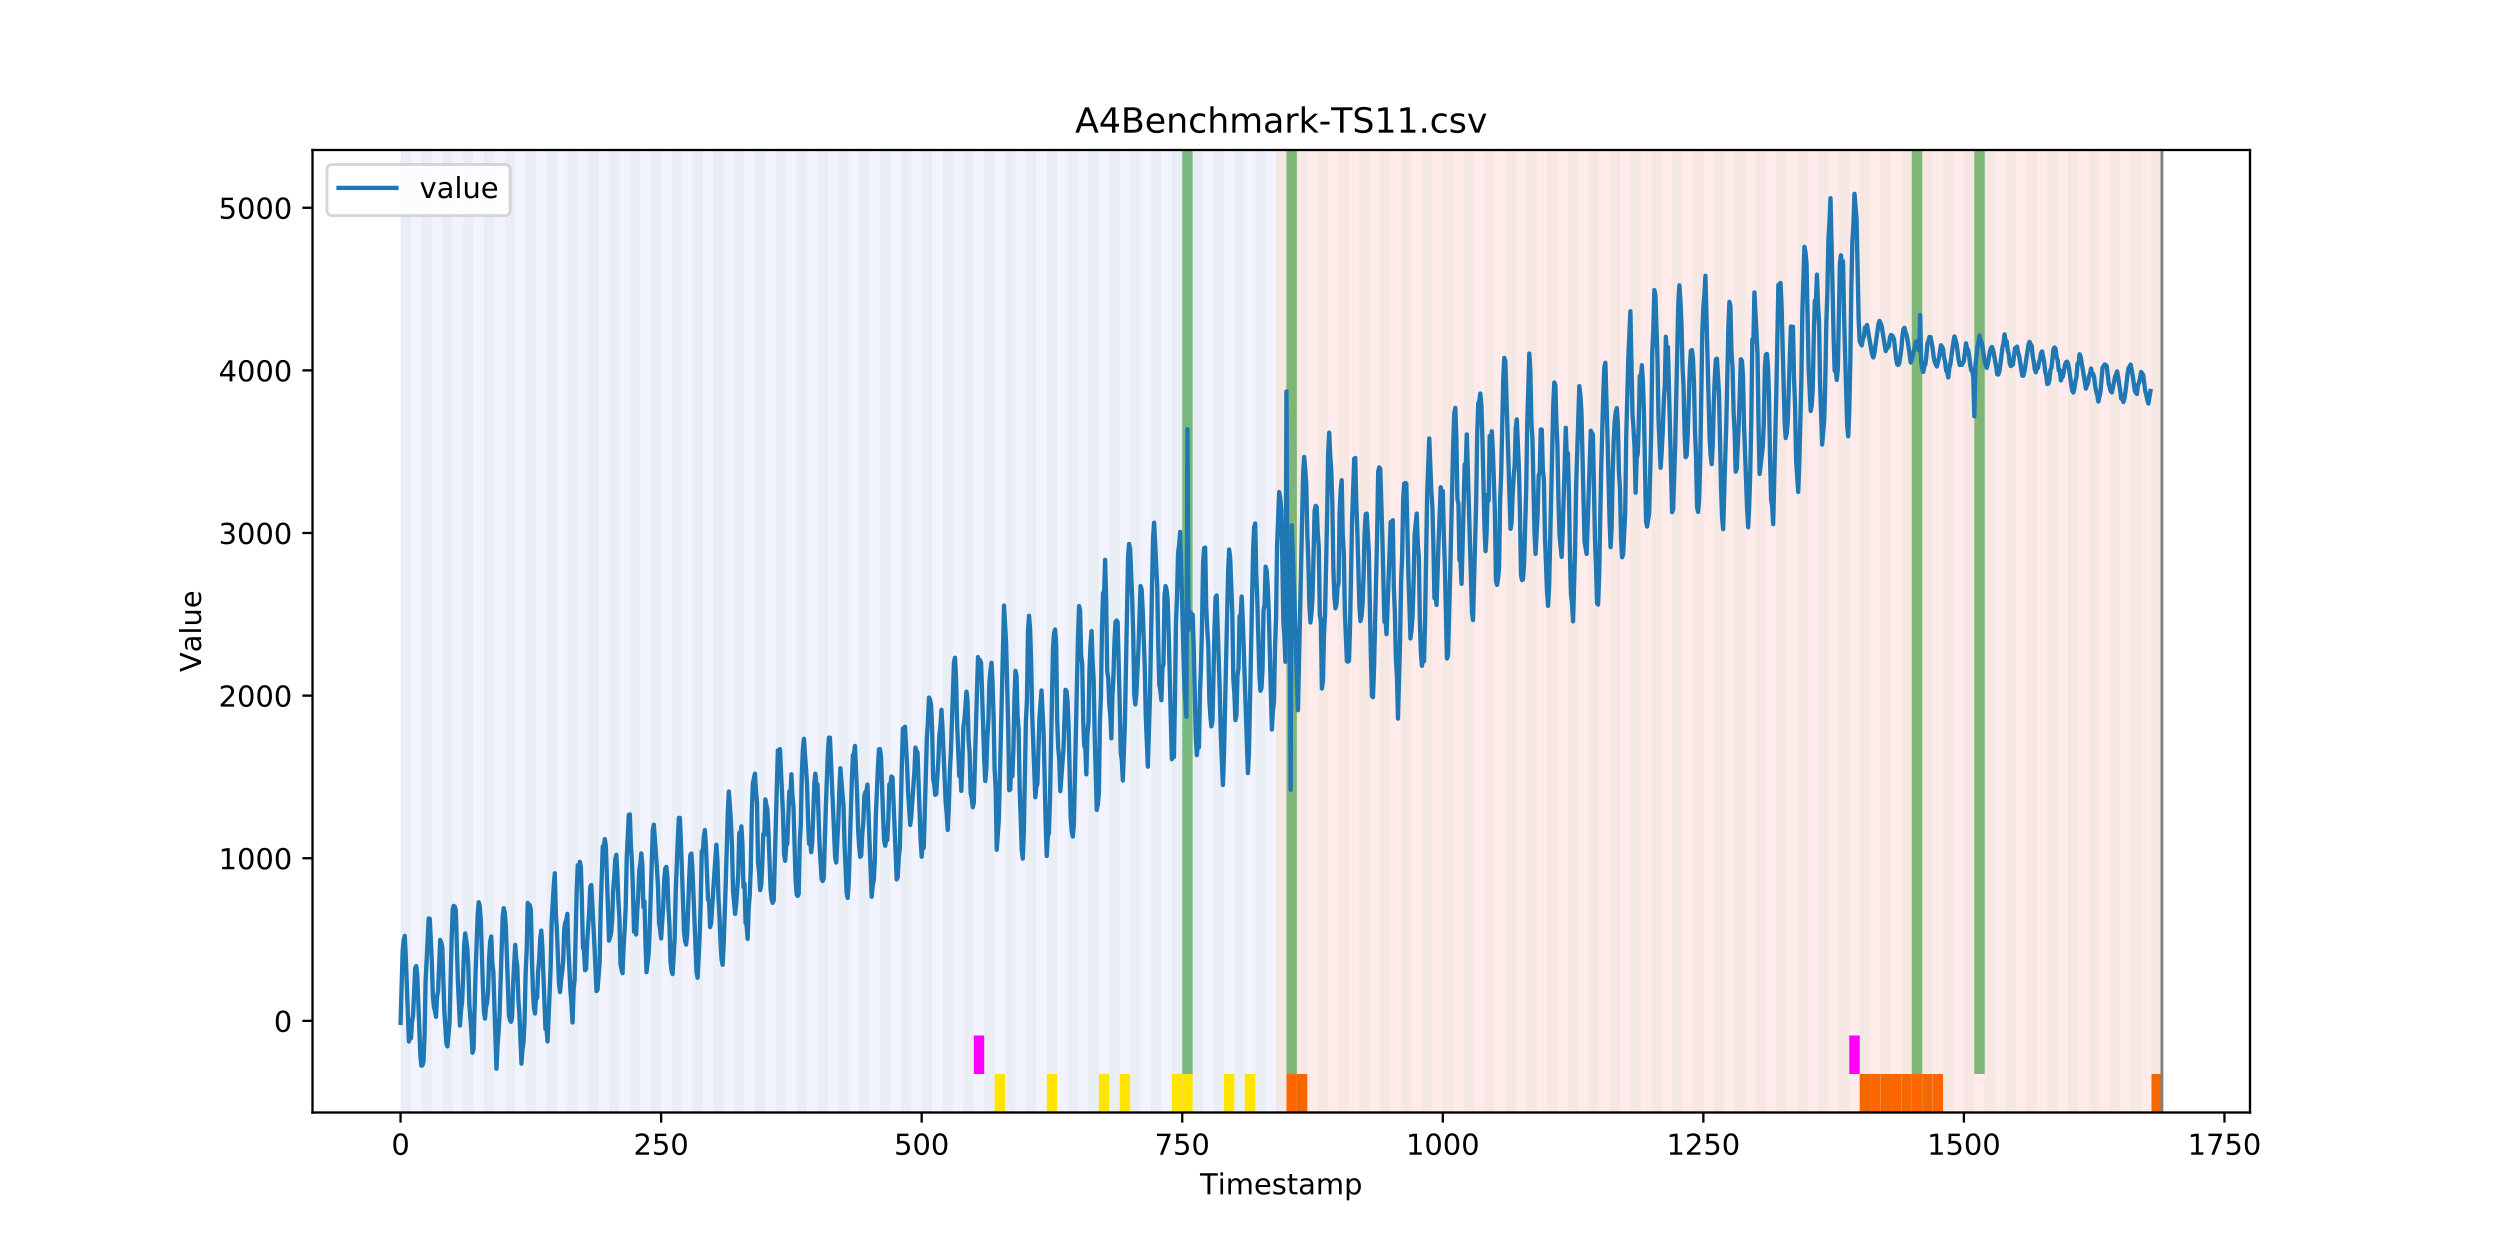 <?xml version="1.0" encoding="utf-8" standalone="no"?>
<!DOCTYPE svg PUBLIC "-//W3C//DTD SVG 1.1//EN"
  "http://www.w3.org/Graphics/SVG/1.1/DTD/svg11.dtd">
<!-- Created with matplotlib (https://matplotlib.org/) -->
<svg height="432pt" version="1.1" viewBox="0 0 864 432" width="864pt" xmlns="http://www.w3.org/2000/svg" xmlns:xlink="http://www.w3.org/1999/xlink">
 <defs>
  <style type="text/css">
*{stroke-linecap:butt;stroke-linejoin:round;}
  </style>
 </defs>
 <g id="figure_1">
  <g id="patch_1">
   <path d="M 0 432 
L 864 432 
L 864 0 
L 0 0 
z
" style="fill:#ffffff;"/>
  </g>
  <g id="axes_1">
   <g id="patch_2">
    <path d="M 108 384.48 
L 777.6 384.48 
L 777.6 51.84 
L 108 51.84 
z
" style="fill:#ffffff;"/>
   </g>
   <g id="patch_3">
    <path clip-path="url(#p7101d4a27b)" d="M 138.436 384.48 
L 138.436 51.84 
L 440.999 51.84 
L 440.999 384.48 
z
" style="fill:#0000ff;opacity:0.05;"/>
   </g>
   <g id="patch_4">
    <path clip-path="url(#p7101d4a27b)" d="M 440.999 384.48 
L 440.999 51.84 
L 747.164 51.84 
L 747.164 384.48 
z
" style="fill:#ff0000;opacity:0.08;"/>
   </g>
   <g id="patch_5">
    <path clip-path="url(#p7101d4a27b)" d="M 138.436 384.48 
L 138.436 51.84 
L 142.038 51.84 
L 142.038 384.48 
z
" style="fill:#008000;opacity:0.04;"/>
   </g>
   <g id="patch_6">
    <path clip-path="url(#p7101d4a27b)" d="M 444.601 384.48 
L 444.601 371.174 
L 448.203 371.174 
L 448.203 384.48 
z
" style="fill:#ff6600;"/>
   </g>
   <g id="patch_7">
    <path clip-path="url(#p7101d4a27b)" d="M 145.64 384.48 
L 145.64 51.84 
L 149.242 51.84 
L 149.242 384.48 
z
" style="fill:#008000;opacity:0.04;"/>
   </g>
   <g id="patch_8">
    <path clip-path="url(#p7101d4a27b)" d="M 448.203 384.48 
L 448.203 371.174 
L 451.805 371.174 
L 451.805 384.48 
z
" style="fill:#ff6600;"/>
   </g>
   <g id="patch_9">
    <path clip-path="url(#p7101d4a27b)" d="M 152.844 384.48 
L 152.844 51.84 
L 156.446 51.84 
L 156.446 384.48 
z
" style="fill:#008000;opacity:0.04;"/>
   </g>
   <g id="patch_10">
    <path clip-path="url(#p7101d4a27b)" d="M 160.048 384.48 
L 160.048 51.84 
L 163.65 51.84 
L 163.65 384.48 
z
" style="fill:#008000;opacity:0.04;"/>
   </g>
   <g id="patch_11">
    <path clip-path="url(#p7101d4a27b)" d="M 167.252 384.48 
L 167.252 51.84 
L 170.854 51.84 
L 170.854 384.48 
z
" style="fill:#008000;opacity:0.04;"/>
   </g>
   <g id="patch_12">
    <path clip-path="url(#p7101d4a27b)" d="M 174.456 384.48 
L 174.456 51.84 
L 178.058 51.84 
L 178.058 384.48 
z
" style="fill:#008000;opacity:0.04;"/>
   </g>
   <g id="patch_13">
    <path clip-path="url(#p7101d4a27b)" d="M 181.66 384.48 
L 181.66 51.84 
L 185.262 51.84 
L 185.262 384.48 
z
" style="fill:#008000;opacity:0.04;"/>
   </g>
   <g id="patch_14">
    <path clip-path="url(#p7101d4a27b)" d="M 188.863 384.48 
L 188.863 51.84 
L 192.465 51.84 
L 192.465 384.48 
z
" style="fill:#008000;opacity:0.04;"/>
   </g>
   <g id="patch_15">
    <path clip-path="url(#p7101d4a27b)" d="M 196.067 384.48 
L 196.067 51.84 
L 199.669 51.84 
L 199.669 384.48 
z
" style="fill:#008000;opacity:0.04;"/>
   </g>
   <g id="patch_16">
    <path clip-path="url(#p7101d4a27b)" d="M 203.271 384.48 
L 203.271 51.84 
L 206.873 51.84 
L 206.873 384.48 
z
" style="fill:#008000;opacity:0.04;"/>
   </g>
   <g id="patch_17">
    <path clip-path="url(#p7101d4a27b)" d="M 210.475 384.48 
L 210.475 51.84 
L 214.077 51.84 
L 214.077 384.48 
z
" style="fill:#008000;opacity:0.04;"/>
   </g>
   <g id="patch_18">
    <path clip-path="url(#p7101d4a27b)" d="M 217.679 384.48 
L 217.679 51.84 
L 221.281 51.84 
L 221.281 384.48 
z
" style="fill:#008000;opacity:0.04;"/>
   </g>
   <g id="patch_19">
    <path clip-path="url(#p7101d4a27b)" d="M 224.883 384.48 
L 224.883 51.84 
L 228.485 51.84 
L 228.485 384.48 
z
" style="fill:#008000;opacity:0.04;"/>
   </g>
   <g id="patch_20">
    <path clip-path="url(#p7101d4a27b)" d="M 232.087 384.48 
L 232.087 51.84 
L 235.689 51.84 
L 235.689 384.48 
z
" style="fill:#008000;opacity:0.04;"/>
   </g>
   <g id="patch_21">
    <path clip-path="url(#p7101d4a27b)" d="M 239.291 384.48 
L 239.291 51.84 
L 242.893 51.84 
L 242.893 384.48 
z
" style="fill:#008000;opacity:0.04;"/>
   </g>
   <g id="patch_22">
    <path clip-path="url(#p7101d4a27b)" d="M 246.494 384.48 
L 246.494 51.84 
L 250.096 51.84 
L 250.096 384.48 
z
" style="fill:#008000;opacity:0.04;"/>
   </g>
   <g id="patch_23">
    <path clip-path="url(#p7101d4a27b)" d="M 253.698 384.48 
L 253.698 51.84 
L 257.3 51.84 
L 257.3 384.48 
z
" style="fill:#008000;opacity:0.04;"/>
   </g>
   <g id="patch_24">
    <path clip-path="url(#p7101d4a27b)" d="M 260.902 384.48 
L 260.902 51.84 
L 264.504 51.84 
L 264.504 384.48 
z
" style="fill:#008000;opacity:0.04;"/>
   </g>
   <g id="patch_25">
    <path clip-path="url(#p7101d4a27b)" d="M 268.106 384.48 
L 268.106 51.84 
L 271.708 51.84 
L 271.708 384.48 
z
" style="fill:#008000;opacity:0.04;"/>
   </g>
   <g id="patch_26">
    <path clip-path="url(#p7101d4a27b)" d="M 275.31 384.48 
L 275.31 51.84 
L 278.912 51.84 
L 278.912 384.48 
z
" style="fill:#008000;opacity:0.04;"/>
   </g>
   <g id="patch_27">
    <path clip-path="url(#p7101d4a27b)" d="M 282.514 384.48 
L 282.514 51.84 
L 286.116 51.84 
L 286.116 384.48 
z
" style="fill:#008000;opacity:0.04;"/>
   </g>
   <g id="patch_28">
    <path clip-path="url(#p7101d4a27b)" d="M 289.718 384.48 
L 289.718 51.84 
L 293.32 51.84 
L 293.32 384.48 
z
" style="fill:#008000;opacity:0.04;"/>
   </g>
   <g id="patch_29">
    <path clip-path="url(#p7101d4a27b)" d="M 296.922 384.48 
L 296.922 51.84 
L 300.524 51.84 
L 300.524 384.48 
z
" style="fill:#008000;opacity:0.04;"/>
   </g>
   <g id="patch_30">
    <path clip-path="url(#p7101d4a27b)" d="M 304.125 384.48 
L 304.125 51.84 
L 307.727 51.84 
L 307.727 384.48 
z
" style="fill:#008000;opacity:0.04;"/>
   </g>
   <g id="patch_31">
    <path clip-path="url(#p7101d4a27b)" d="M 311.329 384.48 
L 311.329 51.84 
L 314.931 51.84 
L 314.931 384.48 
z
" style="fill:#008000;opacity:0.04;"/>
   </g>
   <g id="patch_32">
    <path clip-path="url(#p7101d4a27b)" d="M 318.533 384.48 
L 318.533 51.84 
L 322.135 51.84 
L 322.135 384.48 
z
" style="fill:#008000;opacity:0.04;"/>
   </g>
   <g id="patch_33">
    <path clip-path="url(#p7101d4a27b)" d="M 325.737 384.48 
L 325.737 51.84 
L 329.339 51.84 
L 329.339 384.48 
z
" style="fill:#008000;opacity:0.04;"/>
   </g>
   <g id="patch_34">
    <path clip-path="url(#p7101d4a27b)" d="M 332.941 384.48 
L 332.941 51.84 
L 336.543 51.84 
L 336.543 384.48 
z
" style="fill:#008000;opacity:0.04;"/>
   </g>
   <g id="patch_35">
    <path clip-path="url(#p7101d4a27b)" d="M 336.543 371.174 
L 336.543 357.869 
L 340.145 357.869 
L 340.145 371.174 
z
" style="fill:#ff00ff;"/>
   </g>
   <g id="patch_36">
    <path clip-path="url(#p7101d4a27b)" d="M 340.145 384.48 
L 340.145 51.84 
L 343.747 51.84 
L 343.747 384.48 
z
" style="fill:#008000;opacity:0.04;"/>
   </g>
   <g id="patch_37">
    <path clip-path="url(#p7101d4a27b)" d="M 642.707 384.48 
L 642.707 371.174 
L 646.309 371.174 
L 646.309 384.48 
z
" style="fill:#ff6600;"/>
   </g>
   <g id="patch_38">
    <path clip-path="url(#p7101d4a27b)" d="M 343.747 384.48 
L 343.747 371.174 
L 347.349 371.174 
L 347.349 384.48 
z
" style="fill:#ffe500;"/>
   </g>
   <g id="patch_39">
    <path clip-path="url(#p7101d4a27b)" d="M 646.309 384.48 
L 646.309 371.174 
L 649.911 371.174 
L 649.911 384.48 
z
" style="fill:#ff6600;"/>
   </g>
   <g id="patch_40">
    <path clip-path="url(#p7101d4a27b)" d="M 347.349 384.48 
L 347.349 51.84 
L 350.951 51.84 
L 350.951 384.48 
z
" style="fill:#008000;opacity:0.04;"/>
   </g>
   <g id="patch_41">
    <path clip-path="url(#p7101d4a27b)" d="M 649.911 384.48 
L 649.911 371.174 
L 653.513 371.174 
L 653.513 384.48 
z
" style="fill:#ff6600;"/>
   </g>
   <g id="patch_42">
    <path clip-path="url(#p7101d4a27b)" d="M 653.513 384.48 
L 653.513 371.174 
L 657.115 371.174 
L 657.115 384.48 
z
" style="fill:#ff6600;"/>
   </g>
   <g id="patch_43">
    <path clip-path="url(#p7101d4a27b)" d="M 354.553 384.48 
L 354.553 51.84 
L 358.154 51.84 
L 358.154 384.48 
z
" style="fill:#008000;opacity:0.04;"/>
   </g>
   <g id="patch_44">
    <path clip-path="url(#p7101d4a27b)" d="M 657.115 384.48 
L 657.115 371.174 
L 660.717 371.174 
L 660.717 384.48 
z
" style="fill:#ff6600;"/>
   </g>
   <g id="patch_45">
    <path clip-path="url(#p7101d4a27b)" d="M 660.717 384.48 
L 660.717 371.174 
L 664.319 371.174 
L 664.319 384.48 
z
" style="fill:#ff6600;"/>
   </g>
   <g id="patch_46">
    <path clip-path="url(#p7101d4a27b)" d="M 361.756 384.48 
L 361.756 51.84 
L 365.358 51.84 
L 365.358 384.48 
z
" style="fill:#008000;opacity:0.04;"/>
   </g>
   <g id="patch_47">
    <path clip-path="url(#p7101d4a27b)" d="M 361.756 384.48 
L 361.756 371.174 
L 365.358 371.174 
L 365.358 384.48 
z
" style="fill:#ffe500;"/>
   </g>
   <g id="patch_48">
    <path clip-path="url(#p7101d4a27b)" d="M 664.319 384.48 
L 664.319 371.174 
L 667.921 371.174 
L 667.921 384.48 
z
" style="fill:#ff6600;"/>
   </g>
   <g id="patch_49">
    <path clip-path="url(#p7101d4a27b)" d="M 667.921 384.48 
L 667.921 371.174 
L 671.523 371.174 
L 671.523 384.48 
z
" style="fill:#ff6600;"/>
   </g>
   <g id="patch_50">
    <path clip-path="url(#p7101d4a27b)" d="M 368.96 384.48 
L 368.96 51.84 
L 372.562 51.84 
L 372.562 384.48 
z
" style="fill:#008000;opacity:0.04;"/>
   </g>
   <g id="patch_51">
    <path clip-path="url(#p7101d4a27b)" d="M 376.164 384.48 
L 376.164 51.84 
L 379.766 51.84 
L 379.766 384.48 
z
" style="fill:#008000;opacity:0.04;"/>
   </g>
   <g id="patch_52">
    <path clip-path="url(#p7101d4a27b)" d="M 379.766 384.48 
L 379.766 371.174 
L 383.368 371.174 
L 383.368 384.48 
z
" style="fill:#ffe500;"/>
   </g>
   <g id="patch_53">
    <path clip-path="url(#p7101d4a27b)" d="M 383.368 384.48 
L 383.368 51.84 
L 386.97 51.84 
L 386.97 384.48 
z
" style="fill:#008000;opacity:0.04;"/>
   </g>
   <g id="patch_54">
    <path clip-path="url(#p7101d4a27b)" d="M 386.97 384.48 
L 386.97 371.174 
L 390.572 371.174 
L 390.572 384.48 
z
" style="fill:#ffe500;"/>
   </g>
   <g id="patch_55">
    <path clip-path="url(#p7101d4a27b)" d="M 390.572 384.48 
L 390.572 51.84 
L 394.174 51.84 
L 394.174 384.48 
z
" style="fill:#008000;opacity:0.04;"/>
   </g>
   <g id="patch_56">
    <path clip-path="url(#p7101d4a27b)" d="M 397.776 384.48 
L 397.776 51.84 
L 401.378 51.84 
L 401.378 384.48 
z
" style="fill:#008000;opacity:0.04;"/>
   </g>
   <g id="patch_57">
    <path clip-path="url(#p7101d4a27b)" d="M 404.98 384.48 
L 404.98 51.84 
L 408.582 51.84 
L 408.582 384.48 
z
" style="fill:#008000;opacity:0.04;"/>
   </g>
   <g id="patch_58">
    <path clip-path="url(#p7101d4a27b)" d="M 404.98 384.48 
L 404.98 371.174 
L 408.582 371.174 
L 408.582 384.48 
z
" style="fill:#ffe500;"/>
   </g>
   <g id="patch_59">
    <path clip-path="url(#p7101d4a27b)" d="M 408.582 371.174 
L 408.582 51.84 
L 412.184 51.84 
L 412.184 371.174 
z
" style="fill:#008000;opacity:0.5;"/>
   </g>
   <g id="patch_60">
    <path clip-path="url(#p7101d4a27b)" d="M 408.582 384.48 
L 408.582 371.174 
L 412.184 371.174 
L 412.184 384.48 
z
" style="fill:#ffe500;"/>
   </g>
   <g id="patch_61">
    <path clip-path="url(#p7101d4a27b)" d="M 412.184 384.48 
L 412.184 51.84 
L 415.785 51.84 
L 415.785 384.48 
z
" style="fill:#008000;opacity:0.04;"/>
   </g>
   <g id="patch_62">
    <path clip-path="url(#p7101d4a27b)" d="M 419.387 384.48 
L 419.387 51.84 
L 422.989 51.84 
L 422.989 384.48 
z
" style="fill:#008000;opacity:0.04;"/>
   </g>
   <g id="patch_63">
    <path clip-path="url(#p7101d4a27b)" d="M 422.989 384.48 
L 422.989 371.174 
L 426.591 371.174 
L 426.591 384.48 
z
" style="fill:#ffe500;"/>
   </g>
   <g id="patch_64">
    <path clip-path="url(#p7101d4a27b)" d="M 426.591 384.48 
L 426.591 51.84 
L 430.193 51.84 
L 430.193 384.48 
z
" style="fill:#008000;opacity:0.04;"/>
   </g>
   <g id="patch_65">
    <path clip-path="url(#p7101d4a27b)" d="M 430.193 384.48 
L 430.193 371.174 
L 433.795 371.174 
L 433.795 384.48 
z
" style="fill:#ffe500;"/>
   </g>
   <g id="patch_66">
    <path clip-path="url(#p7101d4a27b)" d="M 433.795 384.48 
L 433.795 51.84 
L 437.397 51.84 
L 437.397 384.48 
z
" style="fill:#008000;opacity:0.04;"/>
   </g>
   <g id="patch_67">
    <path clip-path="url(#p7101d4a27b)" d="M 440.999 384.48 
L 440.999 51.84 
L 444.601 51.84 
L 444.601 384.48 
z
" style="fill:#008000;opacity:0.04;"/>
   </g>
   <g id="patch_68">
    <path clip-path="url(#p7101d4a27b)" d="M 743.562 384.48 
L 743.562 371.174 
L 747.164 371.174 
L 747.164 384.48 
z
" style="fill:#ff6600;"/>
   </g>
   <g id="patch_69">
    <path clip-path="url(#p7101d4a27b)" d="M 444.601 371.174 
L 444.601 51.84 
L 448.203 51.84 
L 448.203 371.174 
z
" style="fill:#008000;opacity:0.5;"/>
   </g>
   <g id="patch_70">
    <path clip-path="url(#p7101d4a27b)" d="M 448.203 384.48 
L 448.203 51.84 
L 451.805 51.84 
L 451.805 384.48 
z
" style="fill:#008000;opacity:0.04;"/>
   </g>
   <g id="patch_71">
    <path clip-path="url(#p7101d4a27b)" d="M 455.407 384.48 
L 455.407 51.84 
L 459.009 51.84 
L 459.009 384.48 
z
" style="fill:#008000;opacity:0.04;"/>
   </g>
   <g id="patch_72">
    <path clip-path="url(#p7101d4a27b)" d="M 462.611 384.48 
L 462.611 51.84 
L 466.213 51.84 
L 466.213 384.48 
z
" style="fill:#008000;opacity:0.04;"/>
   </g>
   <g id="patch_73">
    <path clip-path="url(#p7101d4a27b)" d="M 469.815 384.48 
L 469.815 51.84 
L 473.416 51.84 
L 473.416 384.48 
z
" style="fill:#008000;opacity:0.04;"/>
   </g>
   <g id="patch_74">
    <path clip-path="url(#p7101d4a27b)" d="M 477.018 384.48 
L 477.018 51.84 
L 480.62 51.84 
L 480.62 384.48 
z
" style="fill:#008000;opacity:0.04;"/>
   </g>
   <g id="patch_75">
    <path clip-path="url(#p7101d4a27b)" d="M 484.222 384.48 
L 484.222 51.84 
L 487.824 51.84 
L 487.824 384.48 
z
" style="fill:#008000;opacity:0.04;"/>
   </g>
   <g id="patch_76">
    <path clip-path="url(#p7101d4a27b)" d="M 491.426 384.48 
L 491.426 51.84 
L 495.028 51.84 
L 495.028 384.48 
z
" style="fill:#008000;opacity:0.04;"/>
   </g>
   <g id="patch_77">
    <path clip-path="url(#p7101d4a27b)" d="M 498.63 384.48 
L 498.63 51.84 
L 502.232 51.84 
L 502.232 384.48 
z
" style="fill:#008000;opacity:0.04;"/>
   </g>
   <g id="patch_78">
    <path clip-path="url(#p7101d4a27b)" d="M 505.834 384.48 
L 505.834 51.84 
L 509.436 51.84 
L 509.436 384.48 
z
" style="fill:#008000;opacity:0.04;"/>
   </g>
   <g id="patch_79">
    <path clip-path="url(#p7101d4a27b)" d="M 513.038 384.48 
L 513.038 51.84 
L 516.64 51.84 
L 516.64 384.48 
z
" style="fill:#008000;opacity:0.04;"/>
   </g>
   <g id="patch_80">
    <path clip-path="url(#p7101d4a27b)" d="M 520.242 384.48 
L 520.242 51.84 
L 523.844 51.84 
L 523.844 384.48 
z
" style="fill:#008000;opacity:0.04;"/>
   </g>
   <g id="patch_81">
    <path clip-path="url(#p7101d4a27b)" d="M 527.446 384.48 
L 527.446 51.84 
L 531.047 51.84 
L 531.047 384.48 
z
" style="fill:#008000;opacity:0.04;"/>
   </g>
   <g id="patch_82">
    <path clip-path="url(#p7101d4a27b)" d="M 534.649 384.48 
L 534.649 51.84 
L 538.251 51.84 
L 538.251 384.48 
z
" style="fill:#008000;opacity:0.04;"/>
   </g>
   <g id="patch_83">
    <path clip-path="url(#p7101d4a27b)" d="M 541.853 384.48 
L 541.853 51.84 
L 545.455 51.84 
L 545.455 384.48 
z
" style="fill:#008000;opacity:0.04;"/>
   </g>
   <g id="patch_84">
    <path clip-path="url(#p7101d4a27b)" d="M 549.057 384.48 
L 549.057 51.84 
L 552.659 51.84 
L 552.659 384.48 
z
" style="fill:#008000;opacity:0.04;"/>
   </g>
   <g id="patch_85">
    <path clip-path="url(#p7101d4a27b)" d="M 556.261 384.48 
L 556.261 51.84 
L 559.863 51.84 
L 559.863 384.48 
z
" style="fill:#008000;opacity:0.04;"/>
   </g>
   <g id="patch_86">
    <path clip-path="url(#p7101d4a27b)" d="M 563.465 384.48 
L 563.465 51.84 
L 567.067 51.84 
L 567.067 384.48 
z
" style="fill:#008000;opacity:0.04;"/>
   </g>
   <g id="patch_87">
    <path clip-path="url(#p7101d4a27b)" d="M 570.669 384.48 
L 570.669 51.84 
L 574.271 51.84 
L 574.271 384.48 
z
" style="fill:#008000;opacity:0.04;"/>
   </g>
   <g id="patch_88">
    <path clip-path="url(#p7101d4a27b)" d="M 577.873 384.48 
L 577.873 51.84 
L 581.475 51.84 
L 581.475 384.48 
z
" style="fill:#008000;opacity:0.04;"/>
   </g>
   <g id="patch_89">
    <path clip-path="url(#p7101d4a27b)" d="M 585.076 384.48 
L 585.076 51.84 
L 588.678 51.84 
L 588.678 384.48 
z
" style="fill:#008000;opacity:0.04;"/>
   </g>
   <g id="patch_90">
    <path clip-path="url(#p7101d4a27b)" d="M 592.28 384.48 
L 592.28 51.84 
L 595.882 51.84 
L 595.882 384.48 
z
" style="fill:#008000;opacity:0.04;"/>
   </g>
   <g id="patch_91">
    <path clip-path="url(#p7101d4a27b)" d="M 599.484 384.48 
L 599.484 51.84 
L 603.086 51.84 
L 603.086 384.48 
z
" style="fill:#008000;opacity:0.04;"/>
   </g>
   <g id="patch_92">
    <path clip-path="url(#p7101d4a27b)" d="M 606.688 384.48 
L 606.688 51.84 
L 610.29 51.84 
L 610.29 384.48 
z
" style="fill:#008000;opacity:0.04;"/>
   </g>
   <g id="patch_93">
    <path clip-path="url(#p7101d4a27b)" d="M 613.892 384.48 
L 613.892 51.84 
L 617.494 51.84 
L 617.494 384.48 
z
" style="fill:#008000;opacity:0.04;"/>
   </g>
   <g id="patch_94">
    <path clip-path="url(#p7101d4a27b)" d="M 621.096 384.48 
L 621.096 51.84 
L 624.698 51.84 
L 624.698 384.48 
z
" style="fill:#008000;opacity:0.04;"/>
   </g>
   <g id="patch_95">
    <path clip-path="url(#p7101d4a27b)" d="M 628.3 384.48 
L 628.3 51.84 
L 631.902 51.84 
L 631.902 384.48 
z
" style="fill:#008000;opacity:0.04;"/>
   </g>
   <g id="patch_96">
    <path clip-path="url(#p7101d4a27b)" d="M 635.504 384.48 
L 635.504 51.84 
L 639.106 51.84 
L 639.106 384.48 
z
" style="fill:#008000;opacity:0.04;"/>
   </g>
   <g id="patch_97">
    <path clip-path="url(#p7101d4a27b)" d="M 639.106 371.174 
L 639.106 357.869 
L 642.707 357.869 
L 642.707 371.174 
z
" style="fill:#ff00ff;"/>
   </g>
   <g id="patch_98">
    <path clip-path="url(#p7101d4a27b)" d="M 642.707 384.48 
L 642.707 51.84 
L 646.309 51.84 
L 646.309 384.48 
z
" style="fill:#008000;opacity:0.04;"/>
   </g>
   <g id="patch_99">
    <path clip-path="url(#p7101d4a27b)" d="M 649.911 384.48 
L 649.911 51.84 
L 653.513 51.84 
L 653.513 384.48 
z
" style="fill:#008000;opacity:0.04;"/>
   </g>
   <g id="patch_100">
    <path clip-path="url(#p7101d4a27b)" d="M 657.115 384.48 
L 657.115 51.84 
L 660.717 51.84 
L 660.717 384.48 
z
" style="fill:#008000;opacity:0.04;"/>
   </g>
   <g id="patch_101">
    <path clip-path="url(#p7101d4a27b)" d="M 660.717 371.174 
L 660.717 51.84 
L 664.319 51.84 
L 664.319 371.174 
z
" style="fill:#008000;opacity:0.5;"/>
   </g>
   <g id="patch_102">
    <path clip-path="url(#p7101d4a27b)" d="M 664.319 384.48 
L 664.319 51.84 
L 667.921 51.84 
L 667.921 384.48 
z
" style="fill:#008000;opacity:0.04;"/>
   </g>
   <g id="patch_103">
    <path clip-path="url(#p7101d4a27b)" d="M 671.523 384.48 
L 671.523 51.84 
L 675.125 51.84 
L 675.125 384.48 
z
" style="fill:#008000;opacity:0.04;"/>
   </g>
   <g id="patch_104">
    <path clip-path="url(#p7101d4a27b)" d="M 678.727 384.48 
L 678.727 51.84 
L 682.329 51.84 
L 682.329 384.48 
z
" style="fill:#008000;opacity:0.04;"/>
   </g>
   <g id="patch_105">
    <path clip-path="url(#p7101d4a27b)" d="M 682.329 371.174 
L 682.329 51.84 
L 685.931 51.84 
L 685.931 371.174 
z
" style="fill:#008000;opacity:0.5;"/>
   </g>
   <g id="patch_106">
    <path clip-path="url(#p7101d4a27b)" d="M 685.931 384.48 
L 685.931 51.84 
L 689.533 51.84 
L 689.533 384.48 
z
" style="fill:#008000;opacity:0.04;"/>
   </g>
   <g id="patch_107">
    <path clip-path="url(#p7101d4a27b)" d="M 693.135 384.48 
L 693.135 51.84 
L 696.737 51.84 
L 696.737 384.48 
z
" style="fill:#008000;opacity:0.04;"/>
   </g>
   <g id="patch_108">
    <path clip-path="url(#p7101d4a27b)" d="M 700.338 384.48 
L 700.338 51.84 
L 703.94 51.84 
L 703.94 384.48 
z
" style="fill:#008000;opacity:0.04;"/>
   </g>
   <g id="patch_109">
    <path clip-path="url(#p7101d4a27b)" d="M 707.542 384.48 
L 707.542 51.84 
L 711.144 51.84 
L 711.144 384.48 
z
" style="fill:#008000;opacity:0.04;"/>
   </g>
   <g id="patch_110">
    <path clip-path="url(#p7101d4a27b)" d="M 714.746 384.48 
L 714.746 51.84 
L 718.348 51.84 
L 718.348 384.48 
z
" style="fill:#008000;opacity:0.04;"/>
   </g>
   <g id="patch_111">
    <path clip-path="url(#p7101d4a27b)" d="M 721.95 384.48 
L 721.95 51.84 
L 725.552 51.84 
L 725.552 384.48 
z
" style="fill:#008000;opacity:0.04;"/>
   </g>
   <g id="patch_112">
    <path clip-path="url(#p7101d4a27b)" d="M 729.154 384.48 
L 729.154 51.84 
L 732.756 51.84 
L 732.756 384.48 
z
" style="fill:#008000;opacity:0.04;"/>
   </g>
   <g id="patch_113">
    <path clip-path="url(#p7101d4a27b)" d="M 736.358 384.48 
L 736.358 51.84 
L 739.96 51.84 
L 739.96 384.48 
z
" style="fill:#008000;opacity:0.04;"/>
   </g>
   <g id="patch_114">
    <path clip-path="url(#p7101d4a27b)" d="M 743.562 384.48 
L 743.562 51.84 
L 747.164 51.84 
L 747.164 384.48 
z
" style="fill:#008000;opacity:0.04;"/>
   </g>
   <g id="matplotlib.axis_1">
    <g id="xtick_1">
     <g id="line2d_1">
      <defs>
       <path d="M 0 0 
L 0 3.5 
" id="m43a39716db" style="stroke:#000000;stroke-width:0.8;"/>
      </defs>
      <g>
       <use style="stroke:#000000;stroke-width:0.8;" x="138.436" xlink:href="#m43a39716db" y="384.48"/>
      </g>
     </g>
     <g id="text_1">
      <!-- 0 -->
      <defs>
       <path d="M 31.781 66.406 
Q 24.172 66.406 20.328 58.906 
Q 16.5 51.422 16.5 36.375 
Q 16.5 21.391 20.328 13.891 
Q 24.172 6.391 31.781 6.391 
Q 39.453 6.391 43.281 13.891 
Q 47.125 21.391 47.125 36.375 
Q 47.125 51.422 43.281 58.906 
Q 39.453 66.406 31.781 66.406 
z
M 31.781 74.219 
Q 44.047 74.219 50.516 64.516 
Q 56.984 54.828 56.984 36.375 
Q 56.984 17.969 50.516 8.266 
Q 44.047 -1.422 31.781 -1.422 
Q 19.531 -1.422 13.062 8.266 
Q 6.594 17.969 6.594 36.375 
Q 6.594 54.828 13.062 64.516 
Q 19.531 74.219 31.781 74.219 
z
" id="DejaVuSans-48"/>
      </defs>
      <g transform="translate(135.255 399.078)scale(0.1 -0.1)">
       <use xlink:href="#DejaVuSans-48"/>
      </g>
     </g>
    </g>
    <g id="xtick_2">
     <g id="line2d_2">
      <g>
       <use style="stroke:#000000;stroke-width:0.8;" x="228.485" xlink:href="#m43a39716db" y="384.48"/>
      </g>
     </g>
     <g id="text_2">
      <!-- 250 -->
      <defs>
       <path d="M 19.188 8.297 
L 53.609 8.297 
L 53.609 0 
L 7.328 0 
L 7.328 8.297 
Q 12.938 14.109 22.625 23.891 
Q 32.328 33.688 34.812 36.531 
Q 39.547 41.844 41.422 45.531 
Q 43.312 49.219 43.312 52.781 
Q 43.312 58.594 39.234 62.25 
Q 35.156 65.922 28.609 65.922 
Q 23.969 65.922 18.812 64.312 
Q 13.672 62.703 7.812 59.422 
L 7.812 69.391 
Q 13.766 71.781 18.938 73 
Q 24.125 74.219 28.422 74.219 
Q 39.75 74.219 46.484 68.547 
Q 53.219 62.891 53.219 53.422 
Q 53.219 48.922 51.531 44.891 
Q 49.859 40.875 45.406 35.406 
Q 44.188 33.984 37.641 27.219 
Q 31.109 20.453 19.188 8.297 
z
" id="DejaVuSans-50"/>
       <path d="M 10.797 72.906 
L 49.516 72.906 
L 49.516 64.594 
L 19.828 64.594 
L 19.828 46.734 
Q 21.969 47.469 24.109 47.828 
Q 26.266 48.188 28.422 48.188 
Q 40.625 48.188 47.75 41.5 
Q 54.891 34.812 54.891 23.391 
Q 54.891 11.625 47.562 5.094 
Q 40.234 -1.422 26.906 -1.422 
Q 22.312 -1.422 17.547 -0.641 
Q 12.797 0.141 7.719 1.703 
L 7.719 11.625 
Q 12.109 9.234 16.797 8.062 
Q 21.484 6.891 26.703 6.891 
Q 35.156 6.891 40.078 11.328 
Q 45.016 15.766 45.016 23.391 
Q 45.016 31 40.078 35.438 
Q 35.156 39.891 26.703 39.891 
Q 22.75 39.891 18.812 39.016 
Q 14.891 38.141 10.797 36.281 
z
" id="DejaVuSans-53"/>
      </defs>
      <g transform="translate(218.941 399.078)scale(0.1 -0.1)">
       <use xlink:href="#DejaVuSans-50"/>
       <use x="63.623" xlink:href="#DejaVuSans-53"/>
       <use x="127.246" xlink:href="#DejaVuSans-48"/>
      </g>
     </g>
    </g>
    <g id="xtick_3">
     <g id="line2d_3">
      <g>
       <use style="stroke:#000000;stroke-width:0.8;" x="318.533" xlink:href="#m43a39716db" y="384.48"/>
      </g>
     </g>
     <g id="text_3">
      <!-- 500 -->
      <g transform="translate(308.989 399.078)scale(0.1 -0.1)">
       <use xlink:href="#DejaVuSans-53"/>
       <use x="63.623" xlink:href="#DejaVuSans-48"/>
       <use x="127.246" xlink:href="#DejaVuSans-48"/>
      </g>
     </g>
    </g>
    <g id="xtick_4">
     <g id="line2d_4">
      <g>
       <use style="stroke:#000000;stroke-width:0.8;" x="408.582" xlink:href="#m43a39716db" y="384.48"/>
      </g>
     </g>
     <g id="text_4">
      <!-- 750 -->
      <defs>
       <path d="M 8.203 72.906 
L 55.078 72.906 
L 55.078 68.703 
L 28.609 0 
L 18.312 0 
L 43.219 64.594 
L 8.203 64.594 
z
" id="DejaVuSans-55"/>
      </defs>
      <g transform="translate(399.038 399.078)scale(0.1 -0.1)">
       <use xlink:href="#DejaVuSans-55"/>
       <use x="63.623" xlink:href="#DejaVuSans-53"/>
       <use x="127.246" xlink:href="#DejaVuSans-48"/>
      </g>
     </g>
    </g>
    <g id="xtick_5">
     <g id="line2d_5">
      <g>
       <use style="stroke:#000000;stroke-width:0.8;" x="498.63" xlink:href="#m43a39716db" y="384.48"/>
      </g>
     </g>
     <g id="text_5">
      <!-- 1000 -->
      <defs>
       <path d="M 12.406 8.297 
L 28.516 8.297 
L 28.516 63.922 
L 10.984 60.406 
L 10.984 69.391 
L 28.422 72.906 
L 38.281 72.906 
L 38.281 8.297 
L 54.391 8.297 
L 54.391 0 
L 12.406 0 
z
" id="DejaVuSans-49"/>
      </defs>
      <g transform="translate(485.905 399.078)scale(0.1 -0.1)">
       <use xlink:href="#DejaVuSans-49"/>
       <use x="63.623" xlink:href="#DejaVuSans-48"/>
       <use x="127.246" xlink:href="#DejaVuSans-48"/>
       <use x="190.869" xlink:href="#DejaVuSans-48"/>
      </g>
     </g>
    </g>
    <g id="xtick_6">
     <g id="line2d_6">
      <g>
       <use style="stroke:#000000;stroke-width:0.8;" x="588.678" xlink:href="#m43a39716db" y="384.48"/>
      </g>
     </g>
     <g id="text_6">
      <!-- 1250 -->
      <g transform="translate(575.953 399.078)scale(0.1 -0.1)">
       <use xlink:href="#DejaVuSans-49"/>
       <use x="63.623" xlink:href="#DejaVuSans-50"/>
       <use x="127.246" xlink:href="#DejaVuSans-53"/>
       <use x="190.869" xlink:href="#DejaVuSans-48"/>
      </g>
     </g>
    </g>
    <g id="xtick_7">
     <g id="line2d_7">
      <g>
       <use style="stroke:#000000;stroke-width:0.8;" x="678.727" xlink:href="#m43a39716db" y="384.48"/>
      </g>
     </g>
     <g id="text_7">
      <!-- 1500 -->
      <g transform="translate(666.002 399.078)scale(0.1 -0.1)">
       <use xlink:href="#DejaVuSans-49"/>
       <use x="63.623" xlink:href="#DejaVuSans-53"/>
       <use x="127.246" xlink:href="#DejaVuSans-48"/>
       <use x="190.869" xlink:href="#DejaVuSans-48"/>
      </g>
     </g>
    </g>
    <g id="xtick_8">
     <g id="line2d_8">
      <g>
       <use style="stroke:#000000;stroke-width:0.8;" x="768.775" xlink:href="#m43a39716db" y="384.48"/>
      </g>
     </g>
     <g id="text_8">
      <!-- 1750 -->
      <g transform="translate(756.05 399.078)scale(0.1 -0.1)">
       <use xlink:href="#DejaVuSans-49"/>
       <use x="63.623" xlink:href="#DejaVuSans-55"/>
       <use x="127.246" xlink:href="#DejaVuSans-53"/>
       <use x="190.869" xlink:href="#DejaVuSans-48"/>
      </g>
     </g>
    </g>
    <g id="text_9">
     <!-- Timestamp -->
     <defs>
      <path d="M -0.297 72.906 
L 61.375 72.906 
L 61.375 64.594 
L 35.5 64.594 
L 35.5 0 
L 25.594 0 
L 25.594 64.594 
L -0.297 64.594 
z
" id="DejaVuSans-84"/>
      <path d="M 9.422 54.688 
L 18.406 54.688 
L 18.406 0 
L 9.422 0 
z
M 9.422 75.984 
L 18.406 75.984 
L 18.406 64.594 
L 9.422 64.594 
z
" id="DejaVuSans-105"/>
      <path d="M 52 44.188 
Q 55.375 50.25 60.062 53.125 
Q 64.75 56 71.094 56 
Q 79.641 56 84.281 50.016 
Q 88.922 44.047 88.922 33.016 
L 88.922 0 
L 79.891 0 
L 79.891 32.719 
Q 79.891 40.578 77.094 44.375 
Q 74.312 48.188 68.609 48.188 
Q 61.625 48.188 57.562 43.547 
Q 53.516 38.922 53.516 30.906 
L 53.516 0 
L 44.484 0 
L 44.484 32.719 
Q 44.484 40.625 41.703 44.406 
Q 38.922 48.188 33.109 48.188 
Q 26.219 48.188 22.156 43.531 
Q 18.109 38.875 18.109 30.906 
L 18.109 0 
L 9.078 0 
L 9.078 54.688 
L 18.109 54.688 
L 18.109 46.188 
Q 21.188 51.219 25.484 53.609 
Q 29.781 56 35.688 56 
Q 41.656 56 45.828 52.969 
Q 50 49.953 52 44.188 
z
" id="DejaVuSans-109"/>
      <path d="M 56.203 29.594 
L 56.203 25.203 
L 14.891 25.203 
Q 15.484 15.922 20.484 11.062 
Q 25.484 6.203 34.422 6.203 
Q 39.594 6.203 44.453 7.469 
Q 49.312 8.734 54.109 11.281 
L 54.109 2.781 
Q 49.266 0.734 44.188 -0.344 
Q 39.109 -1.422 33.891 -1.422 
Q 20.797 -1.422 13.156 6.188 
Q 5.516 13.812 5.516 26.812 
Q 5.516 40.234 12.766 48.109 
Q 20.016 56 32.328 56 
Q 43.359 56 49.781 48.891 
Q 56.203 41.797 56.203 29.594 
z
M 47.219 32.234 
Q 47.125 39.594 43.094 43.984 
Q 39.062 48.391 32.422 48.391 
Q 24.906 48.391 20.391 44.141 
Q 15.875 39.891 15.188 32.172 
z
" id="DejaVuSans-101"/>
      <path d="M 44.281 53.078 
L 44.281 44.578 
Q 40.484 46.531 36.375 47.5 
Q 32.281 48.484 27.875 48.484 
Q 21.188 48.484 17.844 46.438 
Q 14.5 44.391 14.5 40.281 
Q 14.5 37.156 16.891 35.375 
Q 19.281 33.594 26.516 31.984 
L 29.594 31.297 
Q 39.156 29.25 43.188 25.516 
Q 47.219 21.781 47.219 15.094 
Q 47.219 7.469 41.188 3.016 
Q 35.156 -1.422 24.609 -1.422 
Q 20.219 -1.422 15.453 -0.562 
Q 10.688 0.297 5.422 2 
L 5.422 11.281 
Q 10.406 8.688 15.234 7.391 
Q 20.062 6.109 24.812 6.109 
Q 31.156 6.109 34.562 8.281 
Q 37.984 10.453 37.984 14.406 
Q 37.984 18.062 35.516 20.016 
Q 33.062 21.969 24.703 23.781 
L 21.578 24.516 
Q 13.234 26.266 9.516 29.906 
Q 5.812 33.547 5.812 39.891 
Q 5.812 47.609 11.281 51.797 
Q 16.75 56 26.812 56 
Q 31.781 56 36.172 55.266 
Q 40.578 54.547 44.281 53.078 
z
" id="DejaVuSans-115"/>
      <path d="M 18.312 70.219 
L 18.312 54.688 
L 36.812 54.688 
L 36.812 47.703 
L 18.312 47.703 
L 18.312 18.016 
Q 18.312 11.328 20.141 9.422 
Q 21.969 7.516 27.594 7.516 
L 36.812 7.516 
L 36.812 0 
L 27.594 0 
Q 17.188 0 13.234 3.875 
Q 9.281 7.766 9.281 18.016 
L 9.281 47.703 
L 2.688 47.703 
L 2.688 54.688 
L 9.281 54.688 
L 9.281 70.219 
z
" id="DejaVuSans-116"/>
      <path d="M 34.281 27.484 
Q 23.391 27.484 19.188 25 
Q 14.984 22.516 14.984 16.5 
Q 14.984 11.719 18.141 8.906 
Q 21.297 6.109 26.703 6.109 
Q 34.188 6.109 38.703 11.406 
Q 43.219 16.703 43.219 25.484 
L 43.219 27.484 
z
M 52.203 31.203 
L 52.203 0 
L 43.219 0 
L 43.219 8.297 
Q 40.141 3.328 35.547 0.953 
Q 30.953 -1.422 24.312 -1.422 
Q 15.922 -1.422 10.953 3.297 
Q 6 8.016 6 15.922 
Q 6 25.141 12.172 29.828 
Q 18.359 34.516 30.609 34.516 
L 43.219 34.516 
L 43.219 35.406 
Q 43.219 41.609 39.141 45 
Q 35.062 48.391 27.688 48.391 
Q 23 48.391 18.547 47.266 
Q 14.109 46.141 10.016 43.891 
L 10.016 52.203 
Q 14.938 54.109 19.578 55.047 
Q 24.219 56 28.609 56 
Q 40.484 56 46.344 49.844 
Q 52.203 43.703 52.203 31.203 
z
" id="DejaVuSans-97"/>
      <path d="M 18.109 8.203 
L 18.109 -20.797 
L 9.078 -20.797 
L 9.078 54.688 
L 18.109 54.688 
L 18.109 46.391 
Q 20.953 51.266 25.266 53.625 
Q 29.594 56 35.594 56 
Q 45.562 56 51.781 48.094 
Q 58.016 40.188 58.016 27.297 
Q 58.016 14.406 51.781 6.484 
Q 45.562 -1.422 35.594 -1.422 
Q 29.594 -1.422 25.266 0.953 
Q 20.953 3.328 18.109 8.203 
z
M 48.688 27.297 
Q 48.688 37.203 44.609 42.844 
Q 40.531 48.484 33.406 48.484 
Q 26.266 48.484 22.188 42.844 
Q 18.109 37.203 18.109 27.297 
Q 18.109 17.391 22.188 11.75 
Q 26.266 6.109 33.406 6.109 
Q 40.531 6.109 44.609 11.75 
Q 48.688 17.391 48.688 27.297 
z
" id="DejaVuSans-112"/>
     </defs>
     <g transform="translate(414.739 412.757)scale(0.1 -0.1)">
      <use xlink:href="#DejaVuSans-84"/>
      <use x="61.037" xlink:href="#DejaVuSans-105"/>
      <use x="88.82" xlink:href="#DejaVuSans-109"/>
      <use x="186.232" xlink:href="#DejaVuSans-101"/>
      <use x="247.756" xlink:href="#DejaVuSans-115"/>
      <use x="299.855" xlink:href="#DejaVuSans-116"/>
      <use x="339.064" xlink:href="#DejaVuSans-97"/>
      <use x="400.344" xlink:href="#DejaVuSans-109"/>
      <use x="497.756" xlink:href="#DejaVuSans-112"/>
     </g>
    </g>
   </g>
   <g id="matplotlib.axis_2">
    <g id="ytick_1">
     <g id="line2d_9">
      <defs>
       <path d="M 0 0 
L -3.5 0 
" id="ma387e16e72" style="stroke:#000000;stroke-width:0.8;"/>
      </defs>
      <g>
       <use style="stroke:#000000;stroke-width:0.8;" x="108" xlink:href="#ma387e16e72" y="352.812"/>
      </g>
     </g>
     <g id="text_10">
      <!-- 0 -->
      <g transform="translate(94.638 356.612)scale(0.1 -0.1)">
       <use xlink:href="#DejaVuSans-48"/>
      </g>
     </g>
    </g>
    <g id="ytick_2">
     <g id="line2d_10">
      <g>
       <use style="stroke:#000000;stroke-width:0.8;" x="108" xlink:href="#ma387e16e72" y="296.61"/>
      </g>
     </g>
     <g id="text_11">
      <!-- 1000 -->
      <g transform="translate(75.55 300.409)scale(0.1 -0.1)">
       <use xlink:href="#DejaVuSans-49"/>
       <use x="63.623" xlink:href="#DejaVuSans-48"/>
       <use x="127.246" xlink:href="#DejaVuSans-48"/>
       <use x="190.869" xlink:href="#DejaVuSans-48"/>
      </g>
     </g>
    </g>
    <g id="ytick_3">
     <g id="line2d_11">
      <g>
       <use style="stroke:#000000;stroke-width:0.8;" x="108" xlink:href="#ma387e16e72" y="240.407"/>
      </g>
     </g>
     <g id="text_12">
      <!-- 2000 -->
      <g transform="translate(75.55 244.206)scale(0.1 -0.1)">
       <use xlink:href="#DejaVuSans-50"/>
       <use x="63.623" xlink:href="#DejaVuSans-48"/>
       <use x="127.246" xlink:href="#DejaVuSans-48"/>
       <use x="190.869" xlink:href="#DejaVuSans-48"/>
      </g>
     </g>
    </g>
    <g id="ytick_4">
     <g id="line2d_12">
      <g>
       <use style="stroke:#000000;stroke-width:0.8;" x="108" xlink:href="#ma387e16e72" y="184.204"/>
      </g>
     </g>
     <g id="text_13">
      <!-- 3000 -->
      <defs>
       <path d="M 40.578 39.312 
Q 47.656 37.797 51.625 33 
Q 55.609 28.219 55.609 21.188 
Q 55.609 10.406 48.188 4.484 
Q 40.766 -1.422 27.094 -1.422 
Q 22.516 -1.422 17.656 -0.516 
Q 12.797 0.391 7.625 2.203 
L 7.625 11.719 
Q 11.719 9.328 16.594 8.109 
Q 21.484 6.891 26.812 6.891 
Q 36.078 6.891 40.938 10.547 
Q 45.797 14.203 45.797 21.188 
Q 45.797 27.641 41.281 31.266 
Q 36.766 34.906 28.719 34.906 
L 20.219 34.906 
L 20.219 43.016 
L 29.109 43.016 
Q 36.375 43.016 40.234 45.922 
Q 44.094 48.828 44.094 54.297 
Q 44.094 59.906 40.109 62.906 
Q 36.141 65.922 28.719 65.922 
Q 24.656 65.922 20.016 65.031 
Q 15.375 64.156 9.812 62.312 
L 9.812 71.094 
Q 15.438 72.656 20.344 73.438 
Q 25.25 74.219 29.594 74.219 
Q 40.828 74.219 47.359 69.109 
Q 53.906 64.016 53.906 55.328 
Q 53.906 49.266 50.438 45.094 
Q 46.969 40.922 40.578 39.312 
z
" id="DejaVuSans-51"/>
      </defs>
      <g transform="translate(75.55 188.004)scale(0.1 -0.1)">
       <use xlink:href="#DejaVuSans-51"/>
       <use x="63.623" xlink:href="#DejaVuSans-48"/>
       <use x="127.246" xlink:href="#DejaVuSans-48"/>
       <use x="190.869" xlink:href="#DejaVuSans-48"/>
      </g>
     </g>
    </g>
    <g id="ytick_5">
     <g id="line2d_13">
      <g>
       <use style="stroke:#000000;stroke-width:0.8;" x="108" xlink:href="#ma387e16e72" y="128.002"/>
      </g>
     </g>
     <g id="text_14">
      <!-- 4000 -->
      <defs>
       <path d="M 37.797 64.312 
L 12.891 25.391 
L 37.797 25.391 
z
M 35.203 72.906 
L 47.609 72.906 
L 47.609 25.391 
L 58.016 25.391 
L 58.016 17.188 
L 47.609 17.188 
L 47.609 0 
L 37.797 0 
L 37.797 17.188 
L 4.891 17.188 
L 4.891 26.703 
z
" id="DejaVuSans-52"/>
      </defs>
      <g transform="translate(75.55 131.801)scale(0.1 -0.1)">
       <use xlink:href="#DejaVuSans-52"/>
       <use x="63.623" xlink:href="#DejaVuSans-48"/>
       <use x="127.246" xlink:href="#DejaVuSans-48"/>
       <use x="190.869" xlink:href="#DejaVuSans-48"/>
      </g>
     </g>
    </g>
    <g id="ytick_6">
     <g id="line2d_14">
      <g>
       <use style="stroke:#000000;stroke-width:0.8;" x="108" xlink:href="#ma387e16e72" y="71.799"/>
      </g>
     </g>
     <g id="text_15">
      <!-- 5000 -->
      <g transform="translate(75.55 75.598)scale(0.1 -0.1)">
       <use xlink:href="#DejaVuSans-53"/>
       <use x="63.623" xlink:href="#DejaVuSans-48"/>
       <use x="127.246" xlink:href="#DejaVuSans-48"/>
       <use x="190.869" xlink:href="#DejaVuSans-48"/>
      </g>
     </g>
    </g>
    <g id="text_16">
     <!-- Value -->
     <defs>
      <path d="M 28.609 0 
L 0.781 72.906 
L 11.078 72.906 
L 34.188 11.531 
L 57.328 72.906 
L 67.578 72.906 
L 39.797 0 
z
" id="DejaVuSans-86"/>
      <path d="M 9.422 75.984 
L 18.406 75.984 
L 18.406 0 
L 9.422 0 
z
" id="DejaVuSans-108"/>
      <path d="M 8.5 21.578 
L 8.5 54.688 
L 17.484 54.688 
L 17.484 21.922 
Q 17.484 14.156 20.5 10.266 
Q 23.531 6.391 29.594 6.391 
Q 36.859 6.391 41.078 11.031 
Q 45.312 15.672 45.312 23.688 
L 45.312 54.688 
L 54.297 54.688 
L 54.297 0 
L 45.312 0 
L 45.312 8.406 
Q 42.047 3.422 37.719 1 
Q 33.406 -1.422 27.688 -1.422 
Q 18.266 -1.422 13.375 4.438 
Q 8.5 10.297 8.5 21.578 
z
M 31.109 56 
z
" id="DejaVuSans-117"/>
     </defs>
     <g transform="translate(69.47 232.273)rotate(-90)scale(0.1 -0.1)">
      <use xlink:href="#DejaVuSans-86"/>
      <use x="68.299" xlink:href="#DejaVuSans-97"/>
      <use x="129.578" xlink:href="#DejaVuSans-108"/>
      <use x="157.361" xlink:href="#DejaVuSans-117"/>
      <use x="220.74" xlink:href="#DejaVuSans-101"/>
     </g>
    </g>
   </g>
   <g id="line2d_15">
    <path clip-path="url(#p7101d4a27b)" d="M 138.436 353.507 
L 139.157 328.616 
L 139.517 324.926 
L 139.877 323.434 
L 140.237 330.71 
L 141.318 359.956 
L 141.678 358.154 
L 142.038 358.804 
L 142.398 353.235 
L 142.759 351.011 
L 143.479 334.657 
L 143.839 333.875 
L 144.199 336.875 
L 145.28 364.927 
L 145.64 368.318 
L 146 368.147 
L 146.361 366.81 
L 146.721 357.982 
L 147.081 339.333 
L 148.162 317.403 
L 148.522 317.529 
L 149.242 332.255 
L 149.602 344.258 
L 149.963 347.98 
L 150.323 349.426 
L 150.683 351.418 
L 151.043 344.391 
L 151.403 342.651 
L 152.124 324.835 
L 152.484 325.69 
L 152.844 327.317 
L 153.564 349.364 
L 154.285 360.704 
L 154.645 361.646 
L 155.365 353.225 
L 156.086 324.826 
L 156.446 314.318 
L 156.806 313.072 
L 157.166 313.303 
L 157.527 314.552 
L 158.247 339.293 
L 158.967 354.434 
L 159.328 349.177 
L 159.688 346.394 
L 160.048 338.03 
L 160.408 326.878 
L 160.768 322.605 
L 161.489 327.554 
L 161.849 334.143 
L 162.209 347.128 
L 162.93 356.759 
L 163.29 363.827 
L 163.65 362.648 
L 164.37 335.821 
L 165.091 315.929 
L 165.451 311.803 
L 165.811 313.105 
L 166.171 318.067 
L 166.892 341.026 
L 167.252 349.787 
L 167.612 352.024 
L 167.972 347.967 
L 168.332 346.563 
L 168.693 342.209 
L 169.053 330.655 
L 169.413 325.475 
L 169.773 323.649 
L 170.133 332.628 
L 170.494 335.876 
L 171.574 369.36 
L 171.934 361.591 
L 172.295 356.86 
L 172.655 350.487 
L 173.735 316.675 
L 174.096 313.855 
L 174.456 315.45 
L 174.816 320.282 
L 175.897 350.912 
L 176.257 352.54 
L 176.617 353.13 
L 176.977 351.467 
L 177.337 340.038 
L 178.058 326.574 
L 178.418 331.431 
L 178.778 333.958 
L 179.138 345.063 
L 179.498 350.452 
L 180.219 367.619 
L 180.579 362.584 
L 180.939 360.162 
L 181.299 352.248 
L 181.66 336.414 
L 182.02 328.533 
L 182.38 312.048 
L 182.74 314.08 
L 183.1 312.773 
L 183.461 314.56 
L 183.821 330.94 
L 184.181 342.215 
L 184.541 348.361 
L 184.901 350.265 
L 185.262 344.114 
L 185.622 344.884 
L 185.982 335.668 
L 186.342 331.633 
L 186.702 324.372 
L 187.063 321.615 
L 187.423 326.759 
L 188.503 355.611 
L 188.863 355.212 
L 189.224 359.919 
L 189.944 343.163 
L 190.304 334.217 
L 190.664 318.337 
L 191.385 305.952 
L 191.745 301.783 
L 192.105 315.82 
L 192.465 321.42 
L 193.186 339.899 
L 193.546 342.829 
L 193.906 338.639 
L 194.266 336.071 
L 194.627 332.327 
L 194.987 321.335 
L 195.347 318.878 
L 195.707 317.985 
L 196.067 315.82 
L 196.428 327.572 
L 197.148 342.337 
L 197.508 346.73 
L 197.868 353.376 
L 198.229 341.933 
L 198.589 338.447 
L 199.309 307.83 
L 199.669 299.027 
L 200.029 301.526 
L 200.39 297.858 
L 200.75 299.618 
L 201.11 311.647 
L 201.47 327.669 
L 201.83 328.325 
L 202.191 335.304 
L 202.551 334.922 
L 202.911 325.684 
L 203.631 314.85 
L 203.992 306.477 
L 204.352 305.873 
L 205.432 326.636 
L 206.153 342.518 
L 206.513 342.053 
L 207.233 332.547 
L 207.594 314.24 
L 208.314 292.487 
L 208.674 292.577 
L 209.034 290.009 
L 209.395 292.546 
L 210.475 325.087 
L 210.835 324.046 
L 211.195 322.536 
L 211.556 317.924 
L 211.916 307.665 
L 212.276 303.296 
L 212.636 297.103 
L 212.996 295.424 
L 213.357 301.739 
L 213.717 311.342 
L 214.077 317.273 
L 214.437 333.047 
L 214.797 335.095 
L 215.158 336.353 
L 215.518 327.211 
L 215.878 321.426 
L 216.238 313.686 
L 216.598 296.4 
L 217.319 281.624 
L 217.679 281.446 
L 218.039 292.143 
L 218.399 297.951 
L 218.76 307.589 
L 219.12 321.992 
L 219.48 320.187 
L 219.84 322.989 
L 220.2 315.211 
L 220.561 310.105 
L 220.921 301.031 
L 221.281 298.692 
L 221.641 294.93 
L 222.001 298.895 
L 222.361 313.526 
L 222.722 311.494 
L 223.082 326.106 
L 223.442 335.992 
L 224.162 329.684 
L 224.523 321.467 
L 225.603 286.805 
L 225.963 285.01 
L 227.044 300.275 
L 227.404 306.354 
L 227.764 318.994 
L 228.125 321.032 
L 228.485 324.342 
L 229.205 313.371 
L 229.565 303.746 
L 229.926 300.165 
L 230.286 299.601 
L 230.646 302.884 
L 231.006 313.662 
L 231.366 319.713 
L 231.727 332.316 
L 232.087 335.457 
L 232.447 336.647 
L 233.167 324.264 
L 233.527 308.233 
L 234.248 290.127 
L 234.608 282.677 
L 234.968 282.646 
L 235.328 291.221 
L 236.049 311.333 
L 236.409 322.057 
L 236.769 325.235 
L 237.129 326.48 
L 237.49 322.793 
L 238.21 302.962 
L 238.57 295.537 
L 238.93 294.97 
L 239.291 300.071 
L 240.731 335.954 
L 241.092 337.912 
L 241.812 323.423 
L 242.172 311.529 
L 242.532 294.186 
L 242.893 294.396 
L 243.253 289.116 
L 243.613 286.857 
L 243.973 292.56 
L 244.693 310.978 
L 245.054 311.416 
L 245.414 320.416 
L 245.774 319.081 
L 246.855 302.319 
L 247.575 291.943 
L 247.935 297.293 
L 248.295 310.374 
L 248.656 316.617 
L 249.016 325.625 
L 249.376 331.607 
L 249.736 333.433 
L 250.096 326.539 
L 250.817 305.411 
L 251.537 280.346 
L 251.897 273.541 
L 252.618 283.82 
L 252.978 292.721 
L 253.338 307.808 
L 254.059 315.838 
L 254.419 312.378 
L 255.139 302.253 
L 255.499 287.783 
L 255.859 288.855 
L 256.22 285.606 
L 256.58 291.576 
L 256.94 306.613 
L 257.3 305.4 
L 257.66 318.911 
L 258.021 319.626 
L 258.381 324.473 
L 258.741 314.077 
L 259.101 309.489 
L 259.461 300.389 
L 259.822 280.561 
L 260.182 270.773 
L 260.902 267.353 
L 261.262 273.362 
L 261.623 277.433 
L 261.983 298.121 
L 262.343 301.327 
L 262.703 307.608 
L 263.063 306.062 
L 263.424 299.083 
L 263.784 288.244 
L 264.144 288.587 
L 264.504 276.278 
L 265.225 280.036 
L 265.585 287.729 
L 266.305 307.367 
L 266.665 310.783 
L 267.025 312.022 
L 267.386 311.228 
L 268.826 259.333 
L 269.187 259.308 
L 269.547 258.879 
L 270.627 281.686 
L 270.988 295.268 
L 271.348 297.485 
L 271.708 292.261 
L 272.068 291.711 
L 272.789 273.539 
L 273.149 275.127 
L 273.509 267.574 
L 273.869 275.082 
L 274.229 278.868 
L 274.95 304.026 
L 275.31 309.052 
L 275.67 309.655 
L 276.03 308.937 
L 276.391 291.116 
L 276.751 285.088 
L 277.111 267.431 
L 277.471 259.203 
L 277.831 255.327 
L 278.912 270.978 
L 279.272 283.735 
L 279.632 291.61 
L 279.992 290.301 
L 280.353 294.502 
L 280.713 290.933 
L 281.433 270.799 
L 281.793 267.357 
L 282.154 271.306 
L 282.514 271.062 
L 283.234 291.868 
L 283.955 303.856 
L 284.315 304.479 
L 284.675 303.528 
L 285.395 279.321 
L 286.116 260.091 
L 286.476 254.94 
L 286.836 254.913 
L 288.637 296.489 
L 288.997 298.095 
L 289.718 283.934 
L 290.078 272.804 
L 290.438 265.489 
L 291.158 274.465 
L 291.519 278.544 
L 291.879 291.93 
L 292.599 308.658 
L 292.959 310.329 
L 293.32 305.101 
L 294.4 269.519 
L 294.76 260.929 
L 295.121 260.45 
L 295.481 257.791 
L 296.201 274.216 
L 296.561 286.691 
L 296.922 292.393 
L 297.282 296.13 
L 297.642 295.637 
L 298.002 288.049 
L 298.362 284.27 
L 298.723 275.028 
L 299.083 273.732 
L 299.443 273.25 
L 299.803 271.143 
L 300.524 291.274 
L 301.244 309.897 
L 301.604 306.03 
L 301.964 304.27 
L 302.324 297.679 
L 302.685 282.166 
L 303.405 265.29 
L 303.765 258.946 
L 304.125 258.916 
L 304.486 261.777 
L 305.206 282.108 
L 305.566 290.514 
L 305.926 292.287 
L 306.287 290.198 
L 306.647 290.33 
L 307.007 282.837 
L 307.367 271.076 
L 307.727 271.126 
L 308.088 268.345 
L 308.448 268.709 
L 309.528 294.684 
L 309.889 303.919 
L 310.249 303.183 
L 310.609 296.304 
L 310.969 293.204 
L 311.69 264.03 
L 312.05 251.761 
L 312.41 252.752 
L 312.77 251.166 
L 313.49 264.567 
L 313.851 273.829 
L 314.571 285.116 
L 314.931 282.209 
L 316.012 266.807 
L 316.372 258.359 
L 316.732 259.567 
L 317.092 260.029 
L 318.173 290.535 
L 318.533 296.092 
L 318.893 290.816 
L 319.254 293.004 
L 320.334 254.824 
L 320.694 249.58 
L 321.055 241.084 
L 321.415 241.803 
L 321.775 243.51 
L 322.135 251.494 
L 322.495 269.152 
L 322.856 271.058 
L 323.216 274.693 
L 323.576 274.395 
L 324.296 262.809 
L 324.656 253.861 
L 325.017 251.012 
L 325.377 245.322 
L 325.737 251.843 
L 326.818 277.22 
L 327.178 280.947 
L 327.538 286.814 
L 327.898 279.222 
L 328.258 266.748 
L 328.619 260.203 
L 329.699 228.871 
L 330.059 227.3 
L 330.42 234.581 
L 330.78 250.109 
L 331.5 268.137 
L 331.86 264.831 
L 332.221 273.343 
L 332.581 264.107 
L 332.941 251.104 
L 333.301 248.821 
L 334.022 239.06 
L 334.382 242.458 
L 334.742 255.768 
L 335.102 260.167 
L 335.462 274.176 
L 335.822 275.724 
L 336.183 278.962 
L 336.543 277.4 
L 337.984 227.091 
L 338.344 229.24 
L 338.704 228.12 
L 339.064 229.151 
L 340.145 262.292 
L 340.505 269.935 
L 340.865 265.792 
L 341.225 254.965 
L 341.586 248.852 
L 341.946 235.877 
L 342.306 231.772 
L 342.666 229.066 
L 343.026 236.266 
L 343.387 247.664 
L 343.747 265.995 
L 344.107 272.378 
L 344.467 293.682 
L 345.188 283.547 
L 346.988 209.282 
L 347.709 222.264 
L 348.429 250.849 
L 348.789 273.097 
L 349.15 272.831 
L 349.51 263.396 
L 349.87 268.281 
L 350.23 258.788 
L 350.59 241.73 
L 350.951 231.841 
L 351.311 233.585 
L 351.671 247.231 
L 352.031 252.107 
L 352.391 272.431 
L 353.112 293.706 
L 353.472 296.751 
L 353.832 287.76 
L 354.553 249.017 
L 354.913 241.999 
L 355.273 218.026 
L 355.633 212.817 
L 355.993 217.275 
L 356.354 228.616 
L 356.714 246.577 
L 357.794 275.546 
L 358.154 272.043 
L 358.515 270.973 
L 359.235 247.934 
L 359.955 238.637 
L 360.676 253.388 
L 361.396 284.862 
L 361.756 295.843 
L 362.117 289.169 
L 362.477 287.949 
L 362.837 277.476 
L 363.918 224.123 
L 364.278 218.892 
L 364.638 217.556 
L 364.998 222.523 
L 365.358 248.685 
L 365.719 258.41 
L 366.079 262.476 
L 366.439 273.426 
L 367.52 259.32 
L 368.24 238.389 
L 368.6 238.885 
L 368.96 242.454 
L 369.32 251.879 
L 370.041 282.623 
L 370.401 287.496 
L 370.761 289.111 
L 371.121 284.925 
L 372.562 219.925 
L 372.922 209.463 
L 373.283 211.038 
L 373.643 226.725 
L 374.003 229.358 
L 374.363 248.986 
L 374.723 257.89 
L 375.084 258.311 
L 375.444 267.622 
L 375.804 254.002 
L 376.164 249.896 
L 376.524 231.52 
L 376.885 222.839 
L 377.245 218.11 
L 377.605 228.722 
L 377.965 235.216 
L 378.325 254.101 
L 379.046 279.906 
L 379.406 277.993 
L 379.766 274.268 
L 380.126 249.645 
L 380.486 240.807 
L 380.847 216.873 
L 381.207 204.883 
L 381.567 205.484 
L 381.927 193.477 
L 382.287 206.847 
L 382.648 232.008 
L 383.008 234.335 
L 383.368 243.385 
L 383.728 247.308 
L 384.088 255.17 
L 384.449 240.686 
L 384.809 233.581 
L 385.169 221.702 
L 385.529 214.974 
L 385.889 214.456 
L 386.25 214.957 
L 386.97 243.02 
L 387.33 260.077 
L 387.69 262.635 
L 388.051 269.743 
L 388.771 249.764 
L 389.852 192.636 
L 390.212 187.998 
L 390.572 189.582 
L 391.292 207.14 
L 391.653 219.507 
L 392.013 240.059 
L 392.373 243.444 
L 392.733 239.648 
L 393.453 223.974 
L 394.174 202.545 
L 394.534 203.661 
L 394.894 210.189 
L 395.615 230.152 
L 395.975 247.466 
L 396.695 264.951 
L 397.416 240.933 
L 398.136 202.649 
L 398.496 186.009 
L 398.856 180.647 
L 399.937 202.754 
L 400.297 223.094 
L 400.657 236.8 
L 401.018 238.493 
L 401.378 241.998 
L 401.738 231.103 
L 402.098 229.491 
L 402.458 206.103 
L 402.819 202.56 
L 403.179 203.859 
L 403.539 207.19 
L 403.899 218.896 
L 404.98 262.394 
L 405.34 260.286 
L 405.7 261.664 
L 406.06 242.067 
L 406.42 214.987 
L 406.781 206.34 
L 407.141 191.035 
L 407.501 188.594 
L 407.861 183.833 
L 408.582 210.258 
L 409.302 236.473 
L 410.022 247.723 
L 410.383 148.291 
L 410.743 217.674 
L 411.463 211.585 
L 411.823 214.191 
L 412.184 212.378 
L 412.544 223.732 
L 413.264 254.802 
L 413.624 260.987 
L 413.985 257.324 
L 414.345 258.3 
L 414.705 239.54 
L 415.065 230.413 
L 415.425 216.13 
L 415.785 194.398 
L 416.146 189.457 
L 416.506 189.23 
L 416.866 209.389 
L 417.226 217.483 
L 417.586 223.058 
L 417.947 241.736 
L 418.307 247.533 
L 418.667 251.04 
L 419.027 249.058 
L 419.748 216.592 
L 420.108 206.505 
L 420.468 205.78 
L 421.549 239.127 
L 421.909 254.021 
L 422.629 271.292 
L 422.989 261.747 
L 424.43 197.508 
L 424.79 189.913 
L 425.151 192.754 
L 425.871 211.312 
L 426.231 234.823 
L 426.591 239.489 
L 426.951 248.866 
L 427.312 247.087 
L 427.672 233.52 
L 428.032 230.901 
L 428.392 212.952 
L 428.752 213.444 
L 429.113 206.146 
L 429.473 213.515 
L 431.274 267.181 
L 431.634 260.318 
L 433.075 190.002 
L 433.435 182.193 
L 433.795 180.909 
L 434.155 197.924 
L 434.516 207.398 
L 435.236 232.445 
L 435.596 238.716 
L 435.956 237.81 
L 436.317 231.339 
L 436.677 210.895 
L 437.037 209.186 
L 437.397 195.854 
L 437.757 197.216 
L 438.117 202.639 
L 438.478 210.872 
L 439.198 239.453 
L 439.558 252.111 
L 439.918 245.842 
L 440.279 242.512 
L 440.639 224.147 
L 440.999 213.589 
L 441.359 188.312 
L 442.08 170.068 
L 442.44 172.075 
L 442.8 176.114 
L 443.16 192.302 
L 443.52 214.569 
L 443.881 219.86 
L 444.241 228.75 
L 444.601 135.301 
L 444.961 218.078 
L 445.682 193.624 
L 446.042 272.93 
L 446.402 181.547 
L 447.122 200.914 
L 448.203 234.281 
L 448.563 245.434 
L 450.364 163.472 
L 450.724 157.915 
L 451.084 162.032 
L 451.445 167.568 
L 451.805 184.297 
L 452.165 193.932 
L 452.525 209.155 
L 452.885 215.127 
L 453.246 212 
L 453.606 206.383 
L 454.326 176.558 
L 454.686 174.817 
L 455.047 175.243 
L 455.407 183.907 
L 455.767 189.182 
L 456.127 212.551 
L 456.487 214.712 
L 456.848 237.946 
L 457.208 235.276 
L 457.568 218.78 
L 457.928 212.448 
L 458.649 178.696 
L 459.009 156.847 
L 459.369 149.517 
L 459.729 157.439 
L 460.089 162.691 
L 460.449 173.481 
L 460.81 196.415 
L 461.17 206.32 
L 461.53 210.226 
L 461.89 208.763 
L 462.25 202.888 
L 462.611 201.587 
L 462.971 177.069 
L 463.331 169.562 
L 463.691 165.947 
L 464.051 184.94 
L 464.412 191.096 
L 464.772 211.126 
L 465.492 228.527 
L 465.852 228.668 
L 466.213 228.369 
L 466.573 216.52 
L 467.293 179.225 
L 468.014 158.532 
L 468.374 158.273 
L 468.734 173.854 
L 469.094 183.645 
L 469.815 209.475 
L 470.175 214.651 
L 470.535 212.951 
L 470.895 208.843 
L 471.255 198.965 
L 471.615 184.192 
L 471.976 177.716 
L 472.336 177.486 
L 473.056 190.67 
L 473.777 226.89 
L 474.137 240.51 
L 474.497 240.954 
L 474.857 231.22 
L 475.938 184.874 
L 476.298 163.048 
L 476.658 161.525 
L 477.018 162.021 
L 477.739 185.481 
L 478.459 214.93 
L 478.819 213.588 
L 479.18 219.17 
L 480.62 180.39 
L 480.981 184.72 
L 481.341 179.759 
L 481.701 203.093 
L 482.061 211.518 
L 482.421 227.68 
L 482.781 233.862 
L 483.142 248.367 
L 483.862 221.513 
L 484.222 200.942 
L 484.582 192.235 
L 484.943 172.492 
L 485.303 167.187 
L 485.663 166.9 
L 486.023 167.152 
L 486.744 198.345 
L 487.464 220.65 
L 487.824 217.808 
L 488.184 212.686 
L 488.545 200.565 
L 488.905 184.547 
L 489.625 177.469 
L 489.985 187.885 
L 490.346 192.476 
L 490.706 214.614 
L 491.066 225.828 
L 491.426 230.113 
L 491.786 227.325 
L 492.147 228.526 
L 492.507 214.099 
L 493.227 170.891 
L 493.947 151.534 
L 494.668 169.603 
L 495.028 174.912 
L 495.388 188.641 
L 495.748 206.772 
L 496.109 205.005 
L 496.469 209.091 
L 497.189 186.674 
L 497.91 168.386 
L 498.27 172.389 
L 498.63 169.718 
L 498.99 185.147 
L 499.35 195.598 
L 500.071 227.562 
L 500.431 226.364 
L 501.151 199.438 
L 502.232 153.324 
L 502.592 142.986 
L 502.952 140.961 
L 503.313 150.934 
L 503.673 172.438 
L 504.033 174.166 
L 504.393 193.521 
L 504.753 193.947 
L 505.114 201.792 
L 506.194 160.447 
L 506.554 161.672 
L 506.914 150.149 
L 508.715 211.657 
L 509.076 214.303 
L 510.156 173.951 
L 510.516 150.24 
L 510.877 139.415 
L 511.237 138.587 
L 511.597 135.997 
L 511.957 139.865 
L 512.317 151.45 
L 513.038 182.317 
L 513.398 190.463 
L 513.758 184.389 
L 514.118 170.9 
L 514.479 173.008 
L 514.839 150.711 
L 515.199 153.005 
L 515.559 149.059 
L 515.919 155.196 
L 516.64 177.297 
L 517 200.638 
L 517.36 202.155 
L 517.72 200.092 
L 518.08 195.993 
L 518.441 173.106 
L 518.801 164.174 
L 519.521 130.873 
L 519.881 123.679 
L 520.242 124.777 
L 522.043 182.774 
L 522.403 180.493 
L 522.763 171.095 
L 523.123 164.637 
L 523.483 160.681 
L 523.844 147.98 
L 524.204 144.934 
L 524.924 161.527 
L 525.284 176.593 
L 525.645 198.609 
L 526.005 200.504 
L 526.365 200.236 
L 526.725 194.914 
L 527.446 169.571 
L 527.806 146.931 
L 528.526 122.188 
L 528.886 127.97 
L 529.246 145.944 
L 529.607 151.599 
L 530.327 184.071 
L 530.687 191.431 
L 531.408 177.49 
L 531.768 164.176 
L 532.128 163.418 
L 532.488 148.424 
L 532.848 148.48 
L 533.209 162.291 
L 533.569 165.75 
L 533.929 185.174 
L 534.649 204.48 
L 535.01 209.396 
L 535.37 202.831 
L 536.811 139.598 
L 537.171 132.221 
L 537.531 133.11 
L 537.891 146.027 
L 538.251 154.108 
L 538.612 172.921 
L 538.972 184.828 
L 539.692 192.468 
L 540.052 183.968 
L 541.133 147.836 
L 541.493 158.242 
L 541.853 156.618 
L 542.213 170.21 
L 542.574 191.559 
L 542.934 205.367 
L 543.294 208.572 
L 543.654 214.732 
L 544.375 188.265 
L 544.735 167.2 
L 545.815 133.462 
L 546.176 136.616 
L 546.536 142.032 
L 547.616 187.217 
L 548.337 191.437 
L 549.778 148.867 
L 550.138 149.663 
L 550.498 150.09 
L 551.218 186.204 
L 551.578 195.594 
L 551.939 208.483 
L 552.299 208.944 
L 552.659 199.554 
L 553.379 161.659 
L 554.1 135.936 
L 554.46 127.01 
L 554.82 125.364 
L 555.541 150.655 
L 556.261 179.771 
L 556.621 189.084 
L 556.981 182.414 
L 557.342 163.297 
L 557.702 152.274 
L 558.062 145.524 
L 558.422 142.355 
L 558.782 141.033 
L 559.143 146.573 
L 559.503 163.154 
L 559.863 168.697 
L 560.223 185.804 
L 560.583 192.605 
L 560.944 191.684 
L 561.664 177.315 
L 562.024 150.903 
L 562.744 123.709 
L 563.465 107.568 
L 564.185 143.187 
L 564.545 148.05 
L 564.906 154.743 
L 565.266 170.278 
L 565.626 158.215 
L 565.986 157.02 
L 566.346 146.931 
L 566.707 130.02 
L 567.067 130.678 
L 567.427 126.224 
L 567.787 131.812 
L 568.147 142.802 
L 568.868 180.189 
L 569.228 181.974 
L 569.948 177.388 
L 570.669 148.855 
L 571.029 121.702 
L 571.389 113.904 
L 571.749 100.259 
L 572.11 101.985 
L 572.83 124.383 
L 573.19 145.221 
L 573.91 161.663 
L 574.271 156.291 
L 574.631 149.211 
L 574.991 139.113 
L 575.351 133.39 
L 575.711 116.384 
L 576.072 121.714 
L 576.432 119.91 
L 577.873 176.991 
L 578.233 176.172 
L 578.953 153.412 
L 580.034 104.552 
L 580.394 98.61 
L 580.754 103.957 
L 581.114 111.665 
L 581.475 126.554 
L 581.835 133.612 
L 582.195 149.932 
L 582.555 158.021 
L 582.915 157.379 
L 583.276 150.129 
L 583.996 127.394 
L 584.356 121.241 
L 584.716 120.993 
L 585.076 123.847 
L 585.437 132.478 
L 585.797 149.159 
L 586.157 157.86 
L 586.517 175.246 
L 586.877 176.926 
L 587.238 172.123 
L 587.598 158.764 
L 588.318 114.906 
L 588.678 106.275 
L 589.039 101.834 
L 589.399 95.304 
L 590.119 123.393 
L 590.84 151.398 
L 591.2 157.329 
L 591.56 160.43 
L 591.92 153.773 
L 592.28 139.557 
L 592.641 130.427 
L 593.001 124.201 
L 593.361 123.944 
L 594.081 135.828 
L 594.802 168.893 
L 595.162 179.012 
L 595.522 182.884 
L 596.242 158.158 
L 596.603 146.952 
L 597.323 113.155 
L 597.683 104.305 
L 598.043 105.827 
L 598.404 121.743 
L 598.764 126.961 
L 599.124 142.418 
L 599.484 149.251 
L 599.844 163.014 
L 600.205 162.046 
L 600.925 146.323 
L 601.645 124.183 
L 602.006 124.671 
L 602.366 129.998 
L 602.726 146.515 
L 603.807 175.969 
L 604.167 182.236 
L 604.527 174.875 
L 604.887 163.247 
L 605.247 145.232 
L 605.608 117.299 
L 605.968 118.054 
L 606.328 101.061 
L 607.408 122.571 
L 607.769 147.756 
L 608.129 163.805 
L 609.209 154.418 
L 609.57 146.299 
L 609.93 127.435 
L 610.29 122.542 
L 610.65 122.314 
L 611.01 126.66 
L 611.371 137.259 
L 611.731 158.709 
L 612.091 172.645 
L 612.451 174.863 
L 612.811 181.161 
L 613.892 135.915 
L 614.612 98.497 
L 615.333 97.8 
L 615.693 105.078 
L 616.774 146.217 
L 617.134 151.395 
L 617.494 149.689 
L 617.854 145.372 
L 618.575 122.749 
L 618.935 112.819 
L 619.295 114.654 
L 619.655 112.92 
L 620.015 130.637 
L 620.375 140.136 
L 620.736 159.27 
L 621.456 170.009 
L 621.816 160.571 
L 622.537 131.981 
L 622.897 107.851 
L 623.617 85.324 
L 623.977 87.17 
L 624.338 91.167 
L 625.058 127.258 
L 625.778 142.031 
L 626.139 140.076 
L 626.499 133.983 
L 626.859 115.421 
L 627.219 103.825 
L 627.579 104.402 
L 627.94 94.912 
L 628.3 105.348 
L 628.66 111.641 
L 629.02 132.946 
L 629.741 153.615 
L 630.461 144.776 
L 630.821 131.484 
L 631.181 111.494 
L 631.541 101.182 
L 631.902 82.912 
L 632.262 76.689 
L 632.622 68.475 
L 633.342 99.743 
L 633.703 117.022 
L 634.063 128.178 
L 634.423 127.872 
L 634.783 131.298 
L 635.143 127.716 
L 635.864 91.238 
L 636.224 88.227 
L 636.584 92.298 
L 636.944 90.271 
L 637.305 109.404 
L 638.385 147.097 
L 638.745 150.796 
L 639.106 142.039 
L 639.466 124.873 
L 639.826 99.4 
L 640.186 83.167 
L 640.546 77.415 
L 640.907 66.96 
L 641.627 75.662 
L 642.347 110.366 
L 642.707 117.943 
L 643.428 119.373 
L 643.788 117.172 
L 644.148 116.389 
L 644.508 113.196 
L 644.869 113.245 
L 645.229 112.303 
L 647.03 122.626 
L 647.39 123.54 
L 647.75 122.338 
L 649.191 112.022 
L 649.551 110.919 
L 649.911 111.574 
L 650.272 112.621 
L 651.712 121.327 
L 652.073 120.159 
L 652.433 120.189 
L 652.793 119.538 
L 653.153 116.682 
L 653.513 115.772 
L 653.873 115.952 
L 654.234 116.402 
L 654.594 117.48 
L 655.314 124.177 
L 655.674 125.913 
L 656.035 126.125 
L 656.395 125.433 
L 657.115 120.496 
L 657.475 116.185 
L 657.836 113.725 
L 658.196 113.286 
L 658.556 114.878 
L 658.916 115.775 
L 659.276 117.678 
L 660.357 125.286 
L 660.717 124.25 
L 661.438 121.279 
L 661.798 119.916 
L 662.158 118.019 
L 662.518 118.052 
L 662.878 119.293 
L 663.239 121.195 
L 663.599 108.898 
L 663.959 125.204 
L 664.319 127.456 
L 664.679 128.526 
L 665.039 126.581 
L 665.4 125.823 
L 665.76 123.014 
L 666.12 118.719 
L 666.48 117.748 
L 666.84 116.445 
L 667.201 116.491 
L 667.921 120.379 
L 668.281 123.408 
L 668.641 125.1 
L 669.362 126.67 
L 670.082 123.826 
L 670.803 119.308 
L 671.163 119.844 
L 671.523 120.681 
L 671.883 123.694 
L 672.243 125.1 
L 672.604 128.12 
L 672.964 128.651 
L 673.324 130.452 
L 673.684 127.206 
L 674.044 125.805 
L 675.125 118.041 
L 675.485 116.269 
L 676.205 118.853 
L 676.926 124.512 
L 677.286 126.141 
L 677.646 126.06 
L 678.006 126.096 
L 678.727 124.731 
L 679.447 118.655 
L 679.807 120.432 
L 680.168 120.888 
L 680.528 122.82 
L 680.888 125.977 
L 681.248 127.971 
L 681.608 128.259 
L 681.969 130.239 
L 682.329 143.876 
L 682.689 126.569 
L 683.409 120.084 
L 684.13 115.913 
L 684.49 117.579 
L 684.85 118.307 
L 685.21 120.249 
L 685.931 125.113 
L 686.291 126.344 
L 686.651 127.109 
L 687.011 125.54 
L 687.732 121.459 
L 688.092 120.236 
L 688.452 119.939 
L 688.812 120.92 
L 689.893 126.748 
L 690.253 129.386 
L 690.613 129.429 
L 690.973 128.426 
L 691.334 125.898 
L 692.054 120.045 
L 692.414 118.624 
L 692.774 115.563 
L 693.135 117.95 
L 693.495 117.947 
L 693.855 120.959 
L 694.215 122.263 
L 694.575 125.549 
L 694.936 126.522 
L 695.296 126.151 
L 695.656 126.028 
L 696.376 120.443 
L 697.097 119.794 
L 697.457 121.923 
L 697.817 122.946 
L 698.898 129.823 
L 699.258 129.877 
L 699.618 128.578 
L 701.059 119.074 
L 701.419 118.149 
L 701.779 118.989 
L 702.139 119.474 
L 702.5 123.035 
L 702.86 124.952 
L 703.22 127.694 
L 703.58 128.665 
L 703.94 126.836 
L 704.301 127.189 
L 704.661 125.218 
L 705.021 124.143 
L 705.381 121.969 
L 705.741 121.461 
L 706.462 125.093 
L 706.822 128.521 
L 707.182 129.843 
L 707.542 132.716 
L 707.903 132.54 
L 708.263 131.45 
L 708.623 127.853 
L 708.983 127.107 
L 709.703 120.58 
L 710.064 120.093 
L 710.424 120.655 
L 710.784 123.607 
L 711.144 124.548 
L 711.504 128.044 
L 711.865 127.898 
L 712.225 131.472 
L 712.585 130.523 
L 712.945 130.078 
L 713.666 126.016 
L 714.026 125.165 
L 714.386 124.985 
L 714.746 125.758 
L 715.106 127.676 
L 715.827 133.013 
L 716.187 135.121 
L 716.547 135.645 
L 716.907 134.208 
L 717.268 131.756 
L 717.628 130.349 
L 717.988 125.672 
L 718.348 125.706 
L 718.708 122.43 
L 719.069 123.23 
L 720.509 131.951 
L 720.87 134.32 
L 721.23 133.225 
L 721.59 132.56 
L 721.95 130.052 
L 722.31 129.295 
L 722.67 127.364 
L 723.031 129.532 
L 723.391 129.191 
L 723.751 130.526 
L 724.111 133.566 
L 724.471 135.404 
L 724.832 136.531 
L 725.192 138.772 
L 725.912 135.429 
L 726.633 127.073 
L 726.993 126.607 
L 727.353 125.953 
L 727.713 126.115 
L 728.073 126.498 
L 728.794 132.689 
L 729.514 135.27 
L 729.874 135.608 
L 730.955 130.335 
L 731.675 128.348 
L 732.036 130.333 
L 732.756 135.076 
L 733.116 137.822 
L 733.476 137.009 
L 733.836 138.958 
L 734.197 137.735 
L 734.557 135.378 
L 735.277 129.371 
L 735.637 127.197 
L 736.358 126.018 
L 737.078 129.986 
L 737.799 135.074 
L 738.159 135.75 
L 738.519 136.148 
L 738.879 132.984 
L 739.239 132.325 
L 739.6 130.707 
L 739.96 128.549 
L 740.68 129.557 
L 741.401 135.133 
L 741.761 136.472 
L 742.121 138.304 
L 742.481 139.459 
L 743.202 135.135 
L 743.202 135.135 
" style="fill:none;stroke:#1f77b4;stroke-linecap:square;stroke-width:1.5;"/>
   </g>
   <g id="line2d_16">
    <path clip-path="url(#p7101d4a27b)" d="M 747.164 384.48 
L 747.164 51.84 
" style="fill:none;stroke:#808080;stroke-linecap:square;"/>
   </g>
   <g id="patch_115">
    <path d="M 108 384.48 
L 108 51.84 
" style="fill:none;stroke:#000000;stroke-linecap:square;stroke-linejoin:miter;stroke-width:0.8;"/>
   </g>
   <g id="patch_116">
    <path d="M 777.6 384.48 
L 777.6 51.84 
" style="fill:none;stroke:#000000;stroke-linecap:square;stroke-linejoin:miter;stroke-width:0.8;"/>
   </g>
   <g id="patch_117">
    <path d="M 108 384.48 
L 777.6 384.48 
" style="fill:none;stroke:#000000;stroke-linecap:square;stroke-linejoin:miter;stroke-width:0.8;"/>
   </g>
   <g id="patch_118">
    <path d="M 108 51.84 
L 777.6 51.84 
" style="fill:none;stroke:#000000;stroke-linecap:square;stroke-linejoin:miter;stroke-width:0.8;"/>
   </g>
   <g id="text_17">
    <!-- A4Benchmark-TS11.csv -->
    <defs>
     <path d="M 34.188 63.188 
L 20.797 26.906 
L 47.609 26.906 
z
M 28.609 72.906 
L 39.797 72.906 
L 67.578 0 
L 57.328 0 
L 50.688 18.703 
L 17.828 18.703 
L 11.188 0 
L 0.781 0 
z
" id="DejaVuSans-65"/>
     <path d="M 19.672 34.812 
L 19.672 8.109 
L 35.5 8.109 
Q 43.453 8.109 47.281 11.406 
Q 51.125 14.703 51.125 21.484 
Q 51.125 28.328 47.281 31.562 
Q 43.453 34.812 35.5 34.812 
z
M 19.672 64.797 
L 19.672 42.828 
L 34.281 42.828 
Q 41.5 42.828 45.031 45.531 
Q 48.578 48.25 48.578 53.812 
Q 48.578 59.328 45.031 62.062 
Q 41.5 64.797 34.281 64.797 
z
M 9.812 72.906 
L 35.016 72.906 
Q 46.297 72.906 52.391 68.219 
Q 58.5 63.531 58.5 54.891 
Q 58.5 48.188 55.375 44.234 
Q 52.25 40.281 46.188 39.312 
Q 53.469 37.75 57.5 32.781 
Q 61.531 27.828 61.531 20.406 
Q 61.531 10.641 54.891 5.312 
Q 48.25 0 35.984 0 
L 9.812 0 
z
" id="DejaVuSans-66"/>
     <path d="M 54.891 33.016 
L 54.891 0 
L 45.906 0 
L 45.906 32.719 
Q 45.906 40.484 42.875 44.328 
Q 39.844 48.188 33.797 48.188 
Q 26.516 48.188 22.312 43.547 
Q 18.109 38.922 18.109 30.906 
L 18.109 0 
L 9.078 0 
L 9.078 54.688 
L 18.109 54.688 
L 18.109 46.188 
Q 21.344 51.125 25.703 53.562 
Q 30.078 56 35.797 56 
Q 45.219 56 50.047 50.172 
Q 54.891 44.344 54.891 33.016 
z
" id="DejaVuSans-110"/>
     <path d="M 48.781 52.594 
L 48.781 44.188 
Q 44.969 46.297 41.141 47.344 
Q 37.312 48.391 33.406 48.391 
Q 24.656 48.391 19.812 42.844 
Q 14.984 37.312 14.984 27.297 
Q 14.984 17.281 19.812 11.734 
Q 24.656 6.203 33.406 6.203 
Q 37.312 6.203 41.141 7.25 
Q 44.969 8.297 48.781 10.406 
L 48.781 2.094 
Q 45.016 0.344 40.984 -0.531 
Q 36.969 -1.422 32.422 -1.422 
Q 20.062 -1.422 12.781 6.344 
Q 5.516 14.109 5.516 27.297 
Q 5.516 40.672 12.859 48.328 
Q 20.219 56 33.016 56 
Q 37.156 56 41.109 55.141 
Q 45.062 54.297 48.781 52.594 
z
" id="DejaVuSans-99"/>
     <path d="M 54.891 33.016 
L 54.891 0 
L 45.906 0 
L 45.906 32.719 
Q 45.906 40.484 42.875 44.328 
Q 39.844 48.188 33.797 48.188 
Q 26.516 48.188 22.312 43.547 
Q 18.109 38.922 18.109 30.906 
L 18.109 0 
L 9.078 0 
L 9.078 75.984 
L 18.109 75.984 
L 18.109 46.188 
Q 21.344 51.125 25.703 53.562 
Q 30.078 56 35.797 56 
Q 45.219 56 50.047 50.172 
Q 54.891 44.344 54.891 33.016 
z
" id="DejaVuSans-104"/>
     <path d="M 41.109 46.297 
Q 39.594 47.172 37.812 47.578 
Q 36.031 48 33.891 48 
Q 26.266 48 22.188 43.047 
Q 18.109 38.094 18.109 28.812 
L 18.109 0 
L 9.078 0 
L 9.078 54.688 
L 18.109 54.688 
L 18.109 46.188 
Q 20.953 51.172 25.484 53.578 
Q 30.031 56 36.531 56 
Q 37.453 56 38.578 55.875 
Q 39.703 55.766 41.062 55.516 
z
" id="DejaVuSans-114"/>
     <path d="M 9.078 75.984 
L 18.109 75.984 
L 18.109 31.109 
L 44.922 54.688 
L 56.391 54.688 
L 27.391 29.109 
L 57.625 0 
L 45.906 0 
L 18.109 26.703 
L 18.109 0 
L 9.078 0 
z
" id="DejaVuSans-107"/>
     <path d="M 4.891 31.391 
L 31.203 31.391 
L 31.203 23.391 
L 4.891 23.391 
z
" id="DejaVuSans-45"/>
     <path d="M 53.516 70.516 
L 53.516 60.891 
Q 47.906 63.578 42.922 64.891 
Q 37.938 66.219 33.297 66.219 
Q 25.25 66.219 20.875 63.094 
Q 16.5 59.969 16.5 54.203 
Q 16.5 49.359 19.406 46.891 
Q 22.312 44.438 30.422 42.922 
L 36.375 41.703 
Q 47.406 39.594 52.656 34.297 
Q 57.906 29 57.906 20.125 
Q 57.906 9.516 50.797 4.047 
Q 43.703 -1.422 29.984 -1.422 
Q 24.812 -1.422 18.969 -0.25 
Q 13.141 0.922 6.891 3.219 
L 6.891 13.375 
Q 12.891 10.016 18.656 8.297 
Q 24.422 6.594 29.984 6.594 
Q 38.422 6.594 43.016 9.906 
Q 47.609 13.234 47.609 19.391 
Q 47.609 24.75 44.312 27.781 
Q 41.016 30.812 33.5 32.328 
L 27.484 33.5 
Q 16.453 35.688 11.516 40.375 
Q 6.594 45.062 6.594 53.422 
Q 6.594 63.094 13.406 68.656 
Q 20.219 74.219 32.172 74.219 
Q 37.312 74.219 42.625 73.281 
Q 47.953 72.359 53.516 70.516 
z
" id="DejaVuSans-83"/>
     <path d="M 10.688 12.406 
L 21 12.406 
L 21 0 
L 10.688 0 
z
" id="DejaVuSans-46"/>
     <path d="M 2.984 54.688 
L 12.5 54.688 
L 29.594 8.797 
L 46.688 54.688 
L 56.203 54.688 
L 35.688 0 
L 23.484 0 
z
" id="DejaVuSans-118"/>
    </defs>
    <g transform="translate(371.556 45.84)scale(0.12 -0.12)">
     <use xlink:href="#DejaVuSans-65"/>
     <use x="68.408" xlink:href="#DejaVuSans-52"/>
     <use x="132.031" xlink:href="#DejaVuSans-66"/>
     <use x="200.635" xlink:href="#DejaVuSans-101"/>
     <use x="262.158" xlink:href="#DejaVuSans-110"/>
     <use x="325.537" xlink:href="#DejaVuSans-99"/>
     <use x="380.518" xlink:href="#DejaVuSans-104"/>
     <use x="443.896" xlink:href="#DejaVuSans-109"/>
     <use x="541.309" xlink:href="#DejaVuSans-97"/>
     <use x="602.588" xlink:href="#DejaVuSans-114"/>
     <use x="643.701" xlink:href="#DejaVuSans-107"/>
     <use x="701.611" xlink:href="#DejaVuSans-45"/>
     <use x="737.555" xlink:href="#DejaVuSans-84"/>
     <use x="798.639" xlink:href="#DejaVuSans-83"/>
     <use x="862.115" xlink:href="#DejaVuSans-49"/>
     <use x="925.738" xlink:href="#DejaVuSans-49"/>
     <use x="989.361" xlink:href="#DejaVuSans-46"/>
     <use x="1021.148" xlink:href="#DejaVuSans-99"/>
     <use x="1076.129" xlink:href="#DejaVuSans-115"/>
     <use x="1128.229" xlink:href="#DejaVuSans-118"/>
    </g>
   </g>
   <g id="legend_1">
    <g id="patch_119">
     <path d="M 115 74.518 
L 174.316 74.518 
Q 176.316 74.518 176.316 72.518 
L 176.316 58.84 
Q 176.316 56.84 174.316 56.84 
L 115 56.84 
Q 113 56.84 113 58.84 
L 113 72.518 
Q 113 74.518 115 74.518 
z
" style="fill:#ffffff;opacity:0.8;stroke:#cccccc;stroke-linejoin:miter;"/>
    </g>
    <g id="line2d_17">
     <path d="M 117 64.938 
L 137 64.938 
" style="fill:none;stroke:#1f77b4;stroke-linecap:square;stroke-width:1.5;"/>
    </g>
    <g id="line2d_18"/>
    <g id="text_18">
     <!-- value -->
     <g transform="translate(145 68.438)scale(0.1 -0.1)">
      <use xlink:href="#DejaVuSans-118"/>
      <use x="59.18" xlink:href="#DejaVuSans-97"/>
      <use x="120.459" xlink:href="#DejaVuSans-108"/>
      <use x="148.242" xlink:href="#DejaVuSans-117"/>
      <use x="211.621" xlink:href="#DejaVuSans-101"/>
     </g>
    </g>
   </g>
  </g>
 </g>
 <defs>
  <clipPath id="p7101d4a27b">
   <rect height="332.64" width="669.6" x="108" y="51.84"/>
  </clipPath>
 </defs>
</svg>
